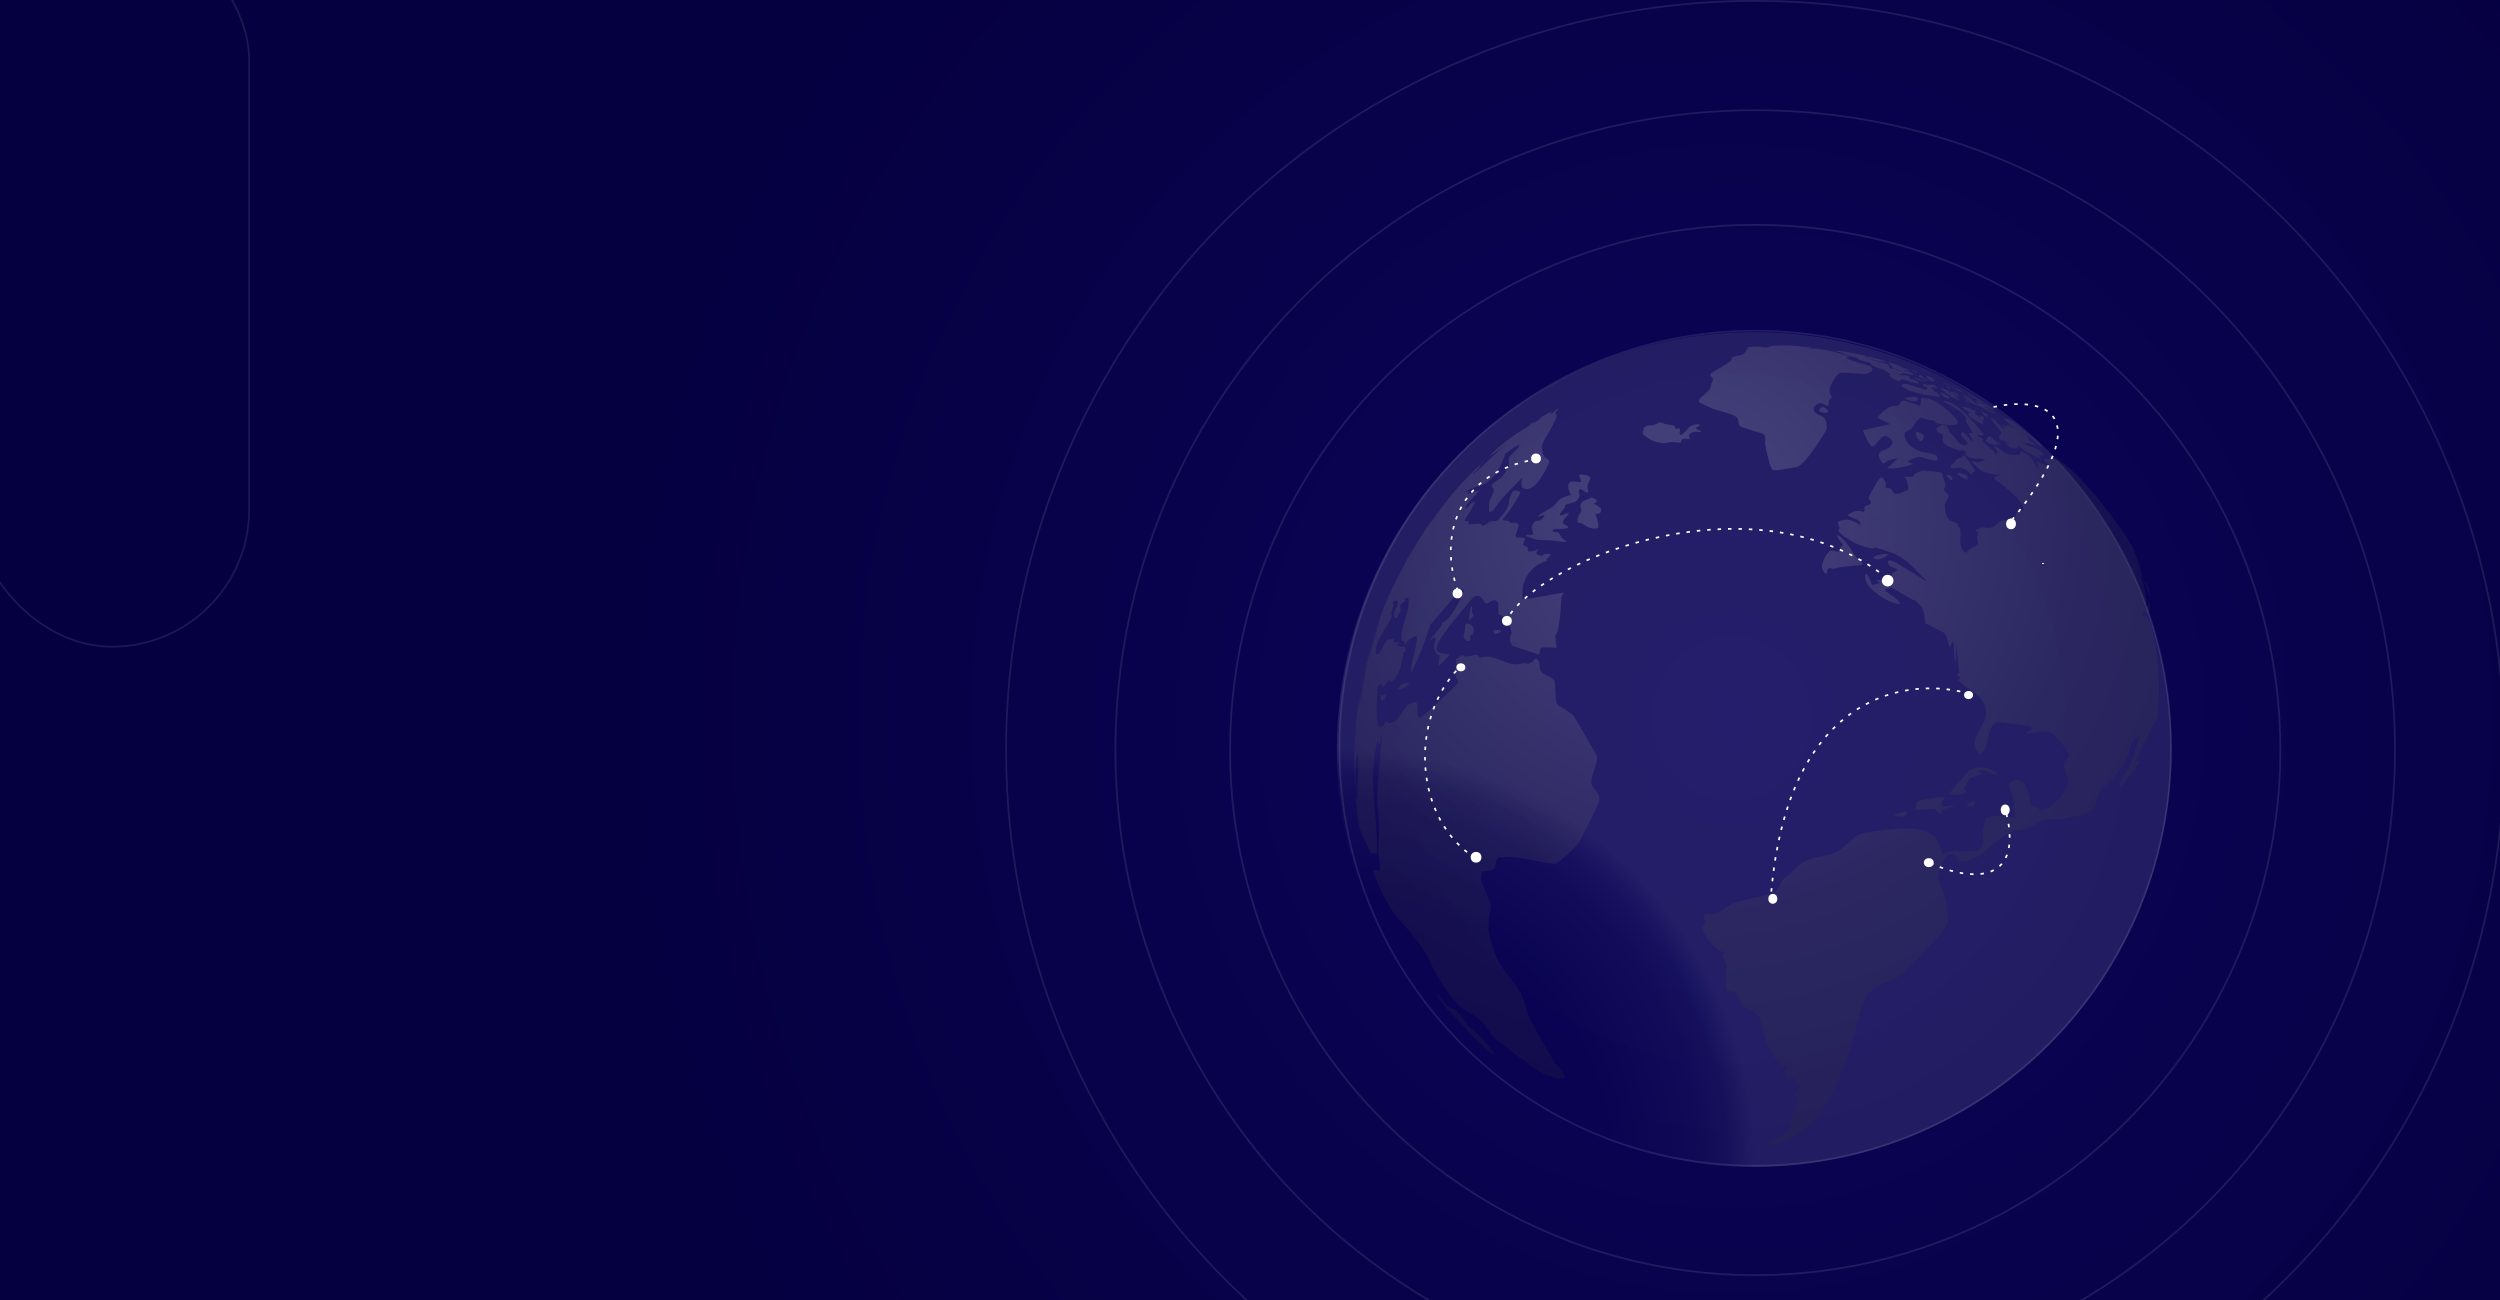 <svg width="1440" height="749" viewBox="0 0 1440 749" fill="none" xmlns="http://www.w3.org/2000/svg">
<g clip-path="url(#clip0_1_80)">
<rect width="1440" height="749" fill="white"/>
<rect y="-1" width="1440" height="750" fill="url(#paint0_radial_1_80)"/>
<rect opacity="0.1" x="143.5" y="372.5" width="158" height="417" rx="79" transform="rotate(-180 143.5 372.5)" stroke="white"/>
<circle r="240.432" transform="matrix(-1 0 0 1 1010.43 431.705)" fill="url(#paint1_radial_1_80)"/>
<g style="mix-blend-mode:luminosity" opacity="0.2" filter="url(#filter0_d_1_80)">
<path d="M1115.1 215.605C1115.18 215.585 1115.28 215.624 1115.44 215.664C1115.97 215.86 1116.75 216.253 1116.86 216.332C1116.98 216.411 1118.35 217.551 1118.35 217.551C1118.43 217.61 1118.51 217.688 1118.47 217.727C1118.47 217.727 1117.81 218.003 1115.84 216.647C1114.77 215.9 1114.89 215.624 1115.1 215.605Z" fill="url(#paint2_radial_1_80)"/>
<path d="M1118.27 214.347C1118.33 214.308 1118.37 214.347 1118.43 214.367C1118.76 214.485 1119.49 214.838 1119.63 214.917C1119.79 214.996 1119.91 215.173 1119.87 215.192C1119.81 215.232 1119.47 215.133 1119.18 214.956C1119.04 214.917 1118.31 214.465 1118.27 214.347Z" fill="url(#paint3_radial_1_80)"/>
<path d="M1112.49 211.792C1111.92 211.654 1111.92 211.654 1111.35 211.418C1111.29 211.398 1110.77 211.182 1109.94 210.75C1109.94 210.75 1108.99 210.259 1108.84 210.141C1108.89 210.121 1108.89 210.121 1109.05 210.16C1109.09 210.18 1112.57 211.418 1115.78 213.108L1114 212.42C1113.5 212.204 1113.05 211.909 1112.49 211.792Z" fill="url(#paint4_radial_1_80)"/>
<path d="M1116.21 213.894C1116.23 213.894 1116.25 213.875 1116.27 213.875C1116.19 213.796 1116.15 213.776 1114.85 213.226C1114.39 213.029 1113.8 212.774 1113.46 212.617C1113.4 212.577 1113.32 212.538 1113.29 212.499C1113.36 212.518 1113.48 212.538 1113.56 212.558C1117.38 213.776 1120.34 215.742 1120.86 216.194C1120.56 216.253 1116.49 214.287 1116.25 214.11C1116.27 214.012 1116.23 213.953 1116.21 213.894Z" fill="url(#paint5_radial_1_80)"/>
<path d="M1112.35 213.521C1112.28 213.462 1112.2 213.423 1112.14 213.364C1112 213.246 1111.9 213.108 1111.78 212.99C1111.56 212.774 1111.31 212.597 1111.09 212.381C1110.95 212.263 1110.95 212.224 1110.95 212.204C1110.97 212.184 1110.99 212.184 1111.07 212.204C1111.84 212.459 1113.19 213.442 1113.26 213.56V213.58C1113.15 213.639 1113.15 213.639 1113.48 214.11C1113.34 214.13 1112.35 213.521 1112.35 213.521Z" fill="url(#paint6_radial_1_80)"/>
<path d="M1121.89 220.517C1121.97 220.497 1122.05 220.537 1122.12 220.556C1122.46 220.655 1122.78 220.812 1122.78 220.812C1123.69 221.264 1124.75 222.05 1124.81 222.148C1124.81 222.148 1124.81 222.168 1124.79 222.168C1124.64 222.168 1122.92 221.48 1122.2 220.969C1121.95 220.773 1121.71 220.537 1121.89 220.517Z" fill="url(#paint7_radial_1_80)"/>
<path d="M1120.17 224.41C1120.27 224.351 1120.35 224.272 1120.86 224.351C1120.94 224.37 1121.06 224.39 1121.14 224.39C1121.97 224.547 1122.8 224.724 1123.63 224.881C1124.66 225.098 1127.94 226.67 1128.39 227.299C1128.39 227.318 1128.37 227.358 1128.37 227.377C1128.1 227.456 1127.82 227.318 1127.54 227.495C1127.15 227.771 1127.27 227.947 1127.35 228.085C1127.5 228.321 1129.68 229.932 1130.27 230.247C1130.51 230.385 1130.55 230.365 1130.69 230.365C1130.85 229.736 1130.07 229.52 1130.06 228.969C1130.47 229.028 1132.51 230.109 1132.74 230.66C1132.76 230.719 1132.8 230.817 1132.78 230.876C1132.67 231.348 1132.39 231.76 1132.31 232.252C1132.27 232.448 1132.15 232.605 1132.15 232.802C1132.15 233.156 1132.37 233.47 1132.33 233.844C1132.31 233.903 1132.29 233.981 1132.25 234.021C1131.64 234.669 1126.08 231.446 1124.58 229.932C1124.24 229.598 1123.27 227.692 1123.9 227.712C1124.6 227.731 1125.21 228.065 1125.88 228.223C1124.58 227.358 1123.13 226.768 1121.83 225.884C1121.83 225.903 1120.19 224.528 1120.17 224.41Z" fill="url(#paint8_radial_1_80)"/>
<path d="M1136.09 224.173C1133.67 223.092 1131.64 221.402 1129.28 220.262C1131.68 221.756 1131.68 221.756 1131.8 221.893L1123.71 217.314C1123.55 217.216 1123.31 217.078 1123.05 216.783C1123.13 216.764 1123.27 216.803 1123.35 216.842C1125.07 217.609 1136.52 223.721 1138.97 225.706C1137.75 225.549 1137 224.566 1135.97 224.075C1135.99 224.095 1136.05 224.154 1136.09 224.173Z" fill="url(#paint9_radial_1_80)"/>
<path d="M1136.07 241.135C1136.11 241.135 1136.15 241.135 1136.16 241.155C1136.28 241.194 1136.44 241.273 1136.7 241.469C1137.75 242.275 1138.54 243.376 1139.68 244.064C1141.58 245.223 1142.16 245.577 1142.24 245.852C1142.22 245.872 1142.2 245.892 1142.2 245.892C1142.04 245.911 1141.92 245.892 1141.44 245.793C1140.71 245.636 1140.63 245.636 1140.5 245.734C1140.24 245.911 1140.3 246.304 1139.96 246.422C1139.86 246.462 1139.33 246.403 1138.81 246.304C1135.53 245.695 1134.17 244.359 1134.17 244.339C1133.79 243.906 1134.72 242.216 1134.72 242.216C1135.14 241.548 1135.95 241.135 1136.07 241.135Z" fill="url(#paint10_radial_1_80)"/>
<path d="M1131.46 227.378C1131.54 227.378 1131.7 227.378 1132.01 227.457C1133.77 227.928 1135.04 229.009 1135.1 229.167C1135.1 229.186 1135.08 229.186 1135.08 229.186C1134.9 229.186 1134.72 229.108 1134.55 229.167C1134.51 229.285 1134.49 229.304 1134.66 229.658C1134.76 229.874 1135.04 230.444 1134.68 230.326C1134.09 230.149 1132.35 228.616 1132.15 228.439C1131.32 227.732 1131.12 227.398 1131.46 227.378Z" fill="url(#paint11_radial_1_80)"/>
<path d="M1053.25 195.754C1054.41 197.189 1057.5 198.014 1059.14 198.446C1059.22 198.486 1067.56 200.884 1067.92 201.375C1070.21 204.461 1064.44 205.443 1064.36 205.424C1050 204.382 1049.83 204.539 1048.82 205.404C1048.74 205.463 1042.07 212.833 1044.23 216.843C1045.1 218.474 1045.1 218.533 1045.06 218.749C1044.9 219.614 1043.85 219.673 1043.56 220.4C1043.1 221.52 1043.56 222.798 1042.94 223.879C1041.05 223.447 1039.52 221.481 1037.27 222.483C1033.41 224.193 1035.19 227.259 1035.23 227.299C1036.81 229.166 1039.68 229.068 1041.1 231.171C1041.9 232.33 1042.65 235.495 1042.07 237.342C1041.8 238.226 1030.58 257.094 1025.21 258.903C1027.89 219.653 1029.87 201.807 1032.6 193.336C1030.15 200.785 1028.17 215.428 1025.21 258.903C1011.76 261.458 1011.48 261.143 1010.63 260.18C1009.21 258.588 1006.77 246.383 1006.75 246.265C1006.4 244.476 1007.35 242.57 1006.32 240.821C1005.77 239.917 1005.71 239.897 1002.34 238.895C991.765 235.711 991.765 235.711 991.488 233.706C991.211 231.642 991.053 230.522 989.135 229.559C984.507 227.24 979.208 226.906 974.6 224.547C972.721 223.584 970.645 222.955 968.904 221.737C968.865 221.717 967.995 221.088 969.082 219.693C970.665 217.668 973.057 216.509 974.56 214.425C975.529 213.089 975.49 211.418 976.162 209.983C976.933 208.313 976.597 207.861 975.648 206.917C974.343 205.601 975.252 205.07 977.942 203.498C986.722 198.348 986.801 198.211 987.553 197.051C987.513 196.933 987.454 196.795 987.395 196.678C987.256 196.619 987.078 196.56 986.94 196.501C989.511 194.005 994.711 195.99 995.977 191.233C996.234 191.096 996.59 190.919 996.847 190.801C996.808 190.585 996.729 190.29 996.669 190.074C996.551 190.054 996.412 190.015 996.313 189.976C997.46 189.818 1000.78 189.602 1000.82 189.602C1003.06 189.484 1005.86 189.956 1006.4 190.054C1008.32 190.388 1009.96 189.15 1011.82 189.071C1014.41 188.973 1020.14 188.973 1022.42 189.091C1026.61 189.327 1026.61 189.327 1027.1 189.641C1027.1 189.641 1027.1 189.641 1027.12 189.641C1031.69 189.897 1031.69 189.897 1033.87 190.31H1033.89C1033.93 190.31 1033.99 190.29 1034.01 190.329C1034.01 190.349 1033.99 190.349 1033.97 190.349C1033.93 190.349 1033.87 190.369 1033.83 190.369C1031.16 190.565 1031.16 190.565 1030.37 190.762C1030.58 190.781 1030.58 190.781 1033.57 190.742C1034.8 190.722 1035.25 190.722 1036.69 190.86C1047.41 192.059 1055.11 195.479 1055.18 195.518C1054.79 195.773 1054.79 195.773 1053.25 195.754Z" fill="url(#paint12_radial_1_80)"/>
<path d="M1093.79 240.781C1093.23 239.327 1093.49 238.678 1094.5 238.836C1094.54 238.836 1097.58 239.641 1098.16 240.997C1098.47 241.784 1097.21 243.808 1096.69 244.122C1095.43 244.909 1093.79 240.821 1093.79 240.781Z" fill="url(#paint13_radial_1_80)"/>
<path d="M1072.01 197.758C1072.69 198.034 1073.38 198.269 1074.09 198.525C1071.9 198.014 1064.8 196.068 1063.65 195.754C1068.39 197.326 1072.15 198.564 1076.17 199.409C1077.1 199.606 1077.39 199.822 1077.75 200.097C1077.75 200.372 1078.12 201.729 1078.82 202.338C1080.93 201.709 1086.43 204.873 1086.65 205.05C1086.15 205.266 1085.6 205.168 1085.12 205.463C1085.14 205.541 1085.18 205.62 1085.2 205.699C1084.49 205.6 1084.24 205.581 1081.88 204.716C1085.94 206.917 1086.41 206.387 1086.71 206.052C1089.77 206.131 1089.95 207.291 1090.03 207.841C1091.77 208.981 1094.04 209.099 1095.59 210.612C1095.55 210.671 1095.49 210.769 1095.43 210.828C1094.93 210.848 1094.6 210.868 1091.39 210.239C1089.04 209.767 1086.94 208.116 1084.35 208.686C1084.55 209.138 1084.55 209.138 1085.09 209.551C1083.36 209.885 1077.83 207.232 1078.34 205.876C1078.52 205.817 1078.78 205.758 1078.96 205.718C1078.54 205.148 1074.88 202.849 1074.07 202.652C1069.15 201.473 1067.41 199.626 1067.37 199.213C1067.45 199.193 1067.54 199.154 1067.62 199.134C1063.06 197.955 1060.96 197.405 1059.56 196.481C1059.93 196.461 1059.93 196.461 1060.72 196.599C1060.68 196.579 1050.38 193.395 1049.85 193.238C1052.52 193.611 1052.67 193.631 1053.68 193.71C1051.13 193.041 1048.5 192.648 1045.93 192C1048.4 192 1052.54 192.511 1052.57 192.53C1052.67 192.55 1062.6 194.221 1064.74 195.046C1064.66 195.164 1064.48 195.302 1064.34 195.361C1064.76 195.479 1065.11 195.596 1066.16 195.459C1066.89 195.361 1075.42 197.424 1076.31 198.486C1075.83 198.682 1075.71 198.721 1072.01 197.758Z" fill="url(#paint14_radial_1_80)"/>
<path d="M1111.94 214.838C1112.14 215.113 1112.26 215.427 1112.48 215.683C1112.79 216.037 1112.83 216.076 1113.88 216.882C1113.78 216.626 1113.64 216.272 1113.52 216.017C1113.48 215.879 1113.4 215.761 1113.4 215.604C1113.48 215.565 1114.35 215.643 1115.24 216.567C1115.15 216.567 1115.05 216.567 1114.95 216.548C1114.95 216.567 1114.95 216.626 1114.95 216.646C1115.98 217.511 1117.36 217.648 1118.49 218.297C1118.31 218.395 1118.13 218.179 1117.95 218.297C1118.09 218.592 1118.09 218.592 1118.09 218.651C1117.89 218.71 1117.89 218.71 1114.59 217.629C1115.64 218.199 1118.41 219.732 1118.63 220.4C1118.61 220.419 1118.61 220.439 1118.59 220.439C1118.57 220.439 1114.85 219.063 1114.37 218.808C1114.06 218.631 1114.06 218.631 1111.96 216.803C1111.94 216.842 1111.9 216.921 1111.96 217.118C1111.96 217.137 1111.98 217.157 1112 217.176C1111.03 216.272 1111.03 216.272 1108.5 214.169C1107.95 213.717 1107.91 213.698 1107.83 213.54C1107.99 213.501 1107.99 213.501 1108.2 213.54C1108.22 213.54 1111.51 214.504 1111.84 214.7C1111.88 214.779 1111.92 214.818 1111.94 214.838Z" fill="url(#paint15_radial_1_80)"/>
<path d="M1075.93 241.018C1074.41 240.88 1071.02 245.126 1070.99 245.165C1070.17 246.207 1069.34 247.288 1068.57 247.15C1066.46 246.757 1063.29 238.718 1063.27 238.64C1063.19 238.384 1063.11 238.05 1063.13 237.795L1078.6 234.316C1078.16 233.982 1077.75 233.667 1074.03 232.016C1072.41 231.309 1071.58 230.935 1071.64 230.523C1071.76 229.422 1077.19 224.312 1079.83 223.879C1080.99 223.703 1082.24 224.056 1083.36 223.486C1084.57 222.897 1084.41 220.951 1086.07 220.833C1087.58 220.715 1090.84 221.934 1093.21 222.818C1095.63 223.722 1095.65 223.722 1096.02 223.703C1096.18 223.309 1096.36 222.916 1096.5 219.418C1097.46 219.025 1100.53 219.556 1101.44 219.713C1106.09 220.794 1119.97 232.35 1117.36 234.119C1114.77 235.868 1105.87 234.06 1104.68 233.49C1104.86 232.743 1104.98 232.252 1101.1 231.839C1097.82 231.486 1097.33 230.699 1096.99 230.169C1096.2 230.582 1094.06 232.409 1094.06 232.429C1092.94 233.628 1092.46 235.259 1091.39 236.517C1090.07 238.109 1086.98 237.932 1086.96 240.841C1086.96 240.9 1087.64 247.425 1096.77 250.157C1099.5 250.963 1102.49 250.806 1105.08 252.181C1106.23 252.791 1106.26 254.717 1105.93 254.992C1105.43 255.444 1103.81 255.641 1099.01 254.029C1095.33 252.791 1095.33 252.791 1088.8 255.641C1089.34 256.191 1089.34 256.191 1091.97 257.174C1090.52 258.431 1079.35 260.751 1077.08 259.493C1077.18 259.139 1077.18 259.139 1077.75 258.864C1078.05 258.726 1078.05 258.726 1083.01 254.127C1079.13 254.54 1077.91 255.031 1075.71 256.525C1075.28 256.82 1074.98 257.036 1074.76 256.957C1073.52 256.584 1071.44 251.906 1072.45 250.884C1074.62 248.644 1078.66 248.938 1079.88 245.44C1080.91 242.571 1075.99 241.018 1075.93 241.018Z" fill="url(#paint16_radial_1_80)"/>
<path d="M1126.46 219.122C1126.32 219.221 1125.45 218.808 1124.75 218.375C1124.62 218.297 1124.36 218.14 1124.32 218.061L1124.34 218.041C1124.38 218.041 1124.42 218.061 1124.44 218.061C1124.77 218.218 1126.44 218.985 1126.46 219.122Z" fill="url(#paint17_radial_1_80)"/>
<path d="M1040.93 227.771L1038.57 227.3C1038.57 227.3 1037.96 227.024 1037.8 226.592C1037.7 226.317 1037.8 226.12 1037.9 225.963C1038.12 225.609 1038.53 225.491 1038.79 225.197C1038.95 225 1038.95 224.823 1038.95 224.705C1038.95 224.666 1038.97 224.627 1038.99 224.607C1038.99 224.607 1039.28 224.41 1040.11 224.509C1041.16 224.725 1044.19 226.474 1042.55 227.476C1042.21 227.712 1041.58 227.909 1040.93 227.771Z" fill="url(#paint18_radial_1_80)"/>
<path d="M1087.22 219.673C1087.2 219.673 1087.18 219.653 1087.16 219.633C1087.4 219.26 1090.7 218.297 1093.13 218.651C1095.27 219.004 1094.6 220.439 1094.1 220.832C1092.48 222.149 1087.28 219.692 1087.22 219.673Z" fill="url(#paint19_radial_1_80)"/>
<path d="M1103.81 208.667C1104.48 208.923 1105.59 209.375 1105.83 209.552C1105.73 209.532 1105.61 209.513 1105.53 209.473C1104.48 209.139 1103.46 209.218 1103.46 209.218C1103.55 209.591 1104.07 209.572 1104.15 209.945C1104.01 210.122 1102.23 209.414 1102.11 209.336C1101.48 209.002 1099.4 207.213 1099.4 206.84C1099.68 206.741 1099.9 206.977 1100.15 206.977C1099.92 206.525 1099.34 206.545 1099.05 206.171C1099.09 206.152 1099.09 206.152 1099.22 206.191C1101.08 206.8 1103.55 207.921 1103.85 208.117C1103.44 208.235 1103.06 207.94 1102.67 207.96C1102.61 208.196 1102.82 208.314 1103.81 208.667Z" fill="url(#paint20_radial_1_80)"/>
<path d="M1112.77 218.474C1113.23 218.788 1113.36 218.887 1112.67 219.319C1112.08 219.692 1110.6 219.358 1109.31 218.277C1108.58 217.648 1107.08 216.135 1107.77 216.056C1107.85 216.056 1107.97 216.076 1108.04 216.096C1109.25 216.43 1112.57 218.336 1112.77 218.474Z" fill="url(#paint21_radial_1_80)"/>
<path d="M1092.48 207.428C1092.48 207.409 1092.5 207.389 1092.52 207.389C1092.58 207.389 1092.64 207.409 1092.68 207.428C1092.72 207.448 1092.78 207.448 1092.84 207.468C1093.79 207.743 1094.72 208.116 1095.67 208.411C1096.77 208.745 1097.9 208.961 1099.01 209.295C1099.8 209.531 1100.27 209.708 1100.43 209.806C1100.14 209.885 1096.93 209.354 1095.21 208.863C1094.36 208.627 1093.95 208.47 1092.78 207.644C1092.66 207.605 1092.56 207.526 1092.48 207.428Z" fill="url(#paint22_radial_1_80)"/>
<path d="M1100.43 209.099C1100.41 209.099 1100.41 209.119 1100.39 209.139C1100.04 209.099 1096.75 207.723 1095.8 207.291C1095.39 207.095 1095.31 207.016 1095.29 206.839C1095.29 206.623 1095.61 206.721 1095.61 206.525C1095.61 206.426 1095.55 206.328 1095.61 206.23C1095.61 206.21 1095.61 206.21 1095.63 206.19C1095.63 206.19 1095.67 206.131 1095.76 206.092C1095.92 206.033 1096 206.073 1096.2 206.131C1096.32 206.19 1096.5 206.269 1096.69 206.407C1097.43 206.918 1097.9 207.723 1098.75 208.038C1099.88 208.451 1100.23 208.588 1100.43 209.099Z" fill="url(#paint23_radial_1_80)"/>
<path d="M1092.8 204.185C1090.46 203.026 1090.46 203.006 1090.42 202.947C1090.5 202.947 1090.58 202.967 1090.66 202.987C1090.68 202.987 1093.01 203.733 1093.69 204.068C1094.46 204.461 1094.2 204.716 1094.2 204.716C1094.04 204.795 1093.51 204.539 1092.8 204.185Z" fill="url(#paint24_radial_1_80)"/>
<path d="M1087.79 203.123C1086.79 202.828 1086.49 202.75 1086.15 202.887C1086.15 202.927 1086.17 202.966 1086.17 203.005C1086.47 203.182 1086.79 203.3 1087.77 203.615C1090.46 204.46 1091.16 204.774 1091.31 204.873C1091.91 205.246 1091.97 205.954 1091.71 206.071C1091.63 206.111 1091.63 206.111 1089.91 205.619C1089.24 205.423 1088.49 205.58 1087.81 205.344C1086.15 204.755 1084.73 203.674 1083.13 202.966C1082.12 202.534 1081.03 202.396 1080.04 201.905C1079.96 201.865 1079.88 201.806 1079.82 201.748C1079.88 201.689 1079.88 201.689 1080.6 201.531C1080.62 201.512 1080.62 201.472 1080.63 201.453C1080.48 201.354 1080.3 201.276 1080.12 201.197C1078.76 200.549 1078.74 200.509 1078.72 200.372C1078.87 200.332 1079.03 200.372 1079.15 200.273C1078.93 199.979 1078.42 199.88 1078.52 199.389C1078.22 199.055 1077.75 198.917 1077.49 198.544C1077.57 198.544 1077.71 198.524 1077.79 198.544C1079.45 198.957 1085.5 201.217 1086.09 201.59C1085.78 201.649 1085.48 201.492 1085.16 201.453C1085.62 201.826 1086.86 202.101 1087.4 202.219C1089.24 202.632 1090.17 203.674 1090.17 203.674C1090.03 203.772 1088.01 203.182 1087.79 203.123Z" fill="url(#paint25_radial_1_80)"/>
<path d="M1106.96 218.552C1106.8 218.552 1089.97 216.823 1085.5 212.44C1084.29 211.241 1087.28 211.084 1087.3 211.084C1088.84 211.044 1096.42 213.639 1097.98 214.268C1099.38 214.838 1100.47 213.54 1100.17 213.206C1100.04 213.049 1099.82 212.99 1099.3 212.833C1096.57 212.066 1097.92 211.202 1098.22 211.202C1098.93 211.162 1099.54 211.575 1100.21 211.673C1101 211.772 1101.78 211.477 1102.59 211.555C1102.82 211.575 1103.61 211.693 1104.13 211.811C1104.54 211.988 1105.87 213.344 1105.85 213.678C1105.51 213.658 1105.47 213.658 1104.82 213.442C1104.07 213.187 1103.02 212.833 1102.8 212.97C1102.39 213.246 1103.73 214.936 1103.79 215.015C1104.62 215.781 1105.77 216.056 1106.52 216.921C1108 218.572 1107.41 218.572 1106.96 218.552Z" fill="url(#paint26_radial_1_80)"/>
<path d="M770.002 425.255C770.378 418.592 770.695 409.689 771.387 403.065C771.683 401.061 771.96 399.233 772.217 397.523C773.819 392.256 773.957 391.41 777.102 372.759C777.062 372.837 777.023 372.936 776.983 372.995C784.676 347.621 784.676 347.621 784.814 346.383C784.775 346.422 784.735 346.461 784.715 346.501C787.425 338.56 788.67 335.848 792.349 327.947L800.575 311.949C802.849 308.961 805.48 306.328 809.355 303.871C805.737 306.151 802.83 308.784 800.575 311.949C803.739 306.799 807.813 299.842 811.175 294.83C825.631 275.235 825.908 274.842 834.866 265.27L844.437 255.64L844.457 255.6C844.813 255.266 845.169 254.952 845.545 254.637C845.129 255.188 844.971 255.404 840.996 259.492C841.728 259.079 842.321 258.529 842.994 258.057C841.866 260.081 839.869 261.221 838.287 262.794C838.386 262.872 838.544 262.971 838.643 263.049C845.327 257.644 851.003 251.139 857.746 245.793C854.384 247.876 851.714 250.962 848.056 252.633C848.926 251.08 859.17 242.275 865.913 238.226C870.758 235.317 871.292 234.826 871.787 234.354C871.51 234.433 871.154 234.57 870.877 234.708C871.411 234.276 871.707 234.04 873.052 233.234C873.151 233.312 873.289 233.43 873.408 233.509C873.843 233.352 874.674 233.037 877.897 230.856C877.601 230.974 877.225 231.092 876.928 231.19C877.482 229.912 883.395 227.22 883.83 227.082C883.553 227.75 883.553 227.75 882.564 228.91C884.621 228.202 885.669 226.04 887.706 225.313C887.33 226.237 886.302 226.689 885.906 227.593C886.658 229.205 886.658 229.205 886.519 230.187C886.321 231.662 881.556 239.995 881.516 240.073C877.956 245.498 878.095 247.385 878.134 247.601C878.827 252.652 878.827 252.652 881.615 254.618C882.643 255.345 882.623 255.699 882.07 257.035C881.991 257.212 874.535 274.547 867.653 271.383C865.439 270.361 866.546 266.725 867.08 264.975C866.506 265.388 854.186 277.554 851.892 281.406C850.805 283.234 849.757 284.964 847.878 284.964C847.502 284.276 847.305 279.46 848.491 277.259C851.24 272.208 850.607 271.618 849.223 270.361C849.183 269.142 849.322 268.69 852.901 266.331C855.373 264.7 855.373 264.7 858.735 259.315C860.02 257.251 857.904 254.677 859.783 252.711C864.727 247.601 864.727 247.601 864.865 247.306C864.944 247.11 865.063 246.854 865.142 246.677C865.063 246.559 864.964 246.402 864.885 246.304C863.046 246.913 856.915 250.942 856.461 252.2C856.619 252.22 856.817 252.239 856.955 252.259C852.189 262.833 852.189 262.833 847.68 267C843.745 270.636 837.773 270.085 833.818 273.682C834.51 273.584 835.083 273.21 835.696 272.975C835.815 273.053 835.973 273.132 836.072 273.21C835.835 273.682 835.518 274.095 835.222 274.547C837.516 273.898 839.711 272.896 842.104 272.581C839.493 276.159 835.775 278.812 833.739 282.841C836.309 282.743 836.487 279.028 839.256 279.244C839.335 279.382 839.434 279.539 839.533 279.677C839.493 279.716 836.408 285.376 836.072 285.789C835.657 286.32 833.561 288.993 833.699 290.192C835.281 290.054 835.281 290.054 835.578 290.133C835.795 290.624 835.874 291.155 836.072 291.646C835.993 291.744 835.874 291.902 835.795 292H835.855C843.112 291.489 843.112 291.489 843.171 292.196C843.468 292.373 843.864 292.629 844.18 292.806C845.683 291.941 847.601 291.41 849.598 290.997L846.098 291.607C846.692 291.174 848.274 289.995 851.101 290.133C852.07 290.172 852.288 290.192 854.977 287.106C856.955 284.846 859.308 281.563 859.17 278.733C859.13 277.574 860.89 272.64 862.215 272.503C862.373 272.503 866.151 272.483 865.498 274.311C865.221 275.097 860.396 283.47 856.955 287.42C855.571 289.012 855.492 289.229 855.472 289.327C855.65 289.523 855.689 289.563 856.718 289.759C857.449 289.877 858.418 290.034 859.15 290.152C859.368 290.447 859.644 290.84 859.862 291.135C863.698 291.017 863.698 291.017 864.766 292.039C864.568 293.081 864.213 295.027 862.907 298.584C863.085 298.918 863.342 299.35 863.52 299.665C866.724 299.586 866.724 299.586 868.543 300.255C868.524 300.431 868.524 300.431 867.159 303.792C867.911 304.303 868.998 304.834 869.868 305.109C869.888 305.895 870.106 306.957 870.422 307.664C874.12 307.487 874.713 307.035 876.335 305.876C875.939 306.583 875.346 307.487 874.871 308.136C874.99 308.49 875.148 308.981 875.247 309.335C875.999 309.649 877.007 310.023 877.798 310.219C879.598 309.079 879.598 309.079 882.485 309.001C882.643 309.335 882.841 309.787 882.999 310.121C882.287 310.75 881.318 311.595 880.587 312.244C880.883 312.46 881.279 312.735 881.575 312.951C864.232 317.747 866.961 335.062 867.06 335.2C875.148 334.63 882.92 332.232 890.969 331.406C890.573 332.094 889.96 332.959 889.406 333.549C889.426 333.765 888.517 355.149 885.748 355.974C886.499 362.578 886.499 362.578 886.638 363.187C881.022 362.755 879.855 362.656 877.442 363.207C876.513 366.98 876.513 366.98 876.473 367.059L863.323 362.715C859.684 362.263 858.774 357.684 860.732 354.618C858.636 346.029 858.537 345.99 853.119 343.867C853.039 336.929 853.039 336.929 852.446 336.457C849.935 334.374 847.977 337.696 845.643 337.715C843.508 333.942 841.728 331.505 838.386 334.354C838.228 334.492 819.856 355.443 818.057 361.32C816.692 365.762 817.325 365.84 825.077 366.902C823.554 369.457 818.867 373.506 818.828 373.525C818.156 371.442 819.481 369.417 819.085 367.354C818.729 367.393 818.274 367.452 817.938 367.511C816.969 366.076 816.574 364.366 815.664 362.892C816.811 358.903 816.811 358.902 816.791 357.448C816.435 357.369 815.98 357.232 815.624 357.153C815.15 357.802 814.537 358.647 814.042 359.276C814.438 357.389 814.438 357.389 820.647 349.98C820.568 349.626 820.45 349.154 820.37 348.8C823.297 347.503 825.591 346.481 833.383 330.679C833.007 330.09 832.255 329.461 831.603 329.205L813.963 349.803C813.904 349.901 813.904 349.901 808.644 364.917L803.047 377.653C802.948 376.906 802.889 375.923 802.889 375.176C802.889 372.149 804.056 369.359 804.649 366.43C806.567 356.976 806.567 356.976 805.618 356.269C803.917 356.623 800.338 358.745 799.606 361.497C799.25 360.848 798.835 359.944 798.598 359.256C798.222 359.237 797.708 359.197 797.352 359.178C796.185 350.569 802.375 343.12 801.307 334.531C800.674 334.315 799.685 334.374 799.072 334.649C799.23 334.964 799.428 335.396 799.567 335.711C798.479 336.968 798.024 337.303 796.759 338.069C796.383 339.582 796.383 339.582 796.798 341.941C795.671 343.218 795.137 344.85 794.168 346.206C789.995 343.808 796.225 339.563 794.979 336.064C793.12 335.671 792.803 336.281 792.27 337.696C792.448 338.03 792.705 338.482 792.883 338.816C792.23 339.858 792.23 339.858 791.281 343.553C791.479 343.847 791.755 344.241 791.973 344.555C788.967 351.925 782.145 357.664 782.421 366.45C782.718 366.627 783.153 366.862 783.469 367.02C787.069 364.622 786.891 356.682 792.724 358.215C792.764 358.902 793.14 359.826 793.614 360.337C794.306 360.101 795.256 359.846 795.948 359.689C795.79 360.337 795.315 361.182 794.821 361.634C796.165 362.774 797.965 362.086 799.428 362.794C799.547 363.58 799.606 364.661 799.586 365.447C799.25 365.546 798.815 365.683 798.479 365.762C797.906 370.164 796.818 378.36 791.36 382.92C791.103 382.664 790.767 382.33 790.51 382.075C790.529 381.721 790.549 381.249 790.549 380.896C788.769 382.37 788.196 384.846 786.119 386.084C785.862 385.396 785.645 384.433 785.566 383.706C785.071 384.217 784.26 384.767 783.588 385.023C782.678 401.69 782.54 404.264 784.379 408.765C786.792 408.569 787.187 408.058 787.958 405.699C788.611 405.719 789.541 406.092 790.015 406.564C798.044 405.974 797.293 394.398 805.677 394.26C807.24 397.032 806.013 400.235 807.081 403.065C807.437 403.203 807.872 403.38 808.228 403.517C809.969 402.26 828.36 385.632 829.665 383.451C830.08 382.782 829.526 381.544 829.091 380.876C828.083 379.284 828.083 379.284 828.854 369.437C830.851 368.12 831.267 367.904 832.473 367.275C834.095 368.494 834.095 368.494 840.818 366.961C841.372 367.491 842.064 368.297 842.46 368.965C851.2 365.585 858.26 375.098 866.942 372.11C867.891 372.031 868.069 372.012 868.227 372.012C870.679 372.503 871.529 372.68 874.199 369.496C874.674 369.162 874.694 369.162 874.713 369.162C875.049 369.457 875.524 369.811 875.801 370.145C877.442 372.13 876.196 374.94 877.798 376.945C879.796 379.421 883.513 379.382 885.352 382.094C885.906 382.9 885.649 384.335 885.689 385.298C886.242 395.793 886.242 395.793 889.09 397.149C891.641 398.368 896.031 401.749 896.565 402.613C898.147 405.149 909.795 425.216 909.795 425.235C910.27 430.601 906.69 435.121 906.611 440.369C906.532 444.771 912.86 446.855 910.863 451.965C907.877 459.61 903.724 466.686 900.164 474.056C898.681 477.162 887.468 487.775 885.352 487.578C874.812 486.596 864.648 482.645 853.85 483.805C853.494 483.844 853.099 484.139 852.822 484.355C850.884 485.967 852.268 488.895 850.37 490.526C848.511 492.138 846.078 491.332 843.982 492C842.598 496.167 842.598 496.167 844.318 500.177C826.184 503.518 814.734 506.545 806.468 510.534C814.616 506.603 826.362 503.459 844.318 500.177C849.104 511.34 849.104 511.34 848.372 514.544C847.225 519.575 845.643 526.474 852.11 541.608C855.096 548.565 860.811 553.695 864.746 560.004C868.405 565.88 868.82 573.015 872.222 579.009C885.392 602.319 885.768 602.712 887.884 604.874C889.327 606.329 890.099 607.154 891.602 610.515C884.858 612.598 876.908 607.213 874.298 605.464L863.837 598.153L850.607 587.677C847.621 584.591 845.841 580.542 842.657 577.614C838.999 574.253 834.134 572.641 830.515 569.202C821.893 561.006 813.904 544.752 813.073 542.728C809.731 534.63 798.341 522.248 794.959 518.671C789.639 512.814 782.5 497.425 780.74 491.391C782.105 490.959 782.105 490.959 784.478 491.45C785.012 490.703 785.012 490.703 783.905 481.073C783.489 477.515 784.3 473.997 784.359 470.44C784.537 461.222 782.738 452.063 783.568 442.845L786.021 413.777C785.427 414.681 785.427 414.681 784.814 418.887C784.181 418.376 783.667 417.334 783.489 416.548C777.497 438.482 783.845 460.475 783.133 482.429C780.721 481.309 780.721 481.309 779.633 481.544C773.226 467.826 773.226 467.826 772.929 466.057C772.988 466.45 773.068 466.961 773.127 467.354C772.988 466.627 772.811 465.664 772.692 464.937L772.573 464.131L771.881 459.06C771.584 456.741 771.228 453.832 770.695 445.951C770.714 446.363 770.714 446.757 770.734 447.13C770.418 440.349 769.963 431.8 770.002 425.255ZM771.505 450.687C771.98 449.685 771.98 449.685 771.624 441.43C771.861 444.044 771.861 444.044 772 445.204C772.633 427.319 772.356 425.687 772 423.427C770.952 424.999 770.517 438.227 770.675 445.833C771.011 448.958 771.149 449.449 771.505 450.687Z" fill="url(#paint27_radial_1_80)"/>
<path d="M776.706 372.563C776.627 372.857 776.528 373.25 776.469 373.545L775.262 378.872C775.282 378.793 775.302 378.695 775.341 378.616C774.926 381.78 774.293 384.905 773.66 388.03C775.5 376.316 776.172 373.919 778.901 364.17C779.395 362.657 779.85 361.242 780.285 359.905C777.477 369.477 777.378 369.87 776.192 374.901C776.35 374.135 776.528 373.349 776.706 372.563Z" fill="url(#paint28_radial_1_80)"/>
<path d="M780.999 357.449C780.88 357.764 780.761 358.058 780.643 358.353C780.999 357.213 781.473 356.093 781.73 354.914C781.592 355.287 781.453 355.661 781.335 356.054L784.182 347.661L784.143 347.779C784.499 346.856 784.578 346.659 784.677 346.521C783.55 349.843 782.185 354.029 780.247 359.945C780.504 359.159 780.741 358.353 780.999 357.449Z" fill="url(#paint29_radial_1_80)"/>
<path d="M771.981 398.29C772.337 394.85 772.989 391.431 773.642 388.05C773.226 390.684 772.772 393.789 772.198 397.543C772.139 397.779 772.06 398.034 771.981 398.29Z" fill="url(#paint30_radial_1_80)"/>
<path d="M908.925 286.124C908.945 286.183 908.984 286.262 909.004 286.321C909.914 288.07 910.566 291.411 910.566 291.45C910.784 292.787 910.725 293.436 910.27 293.986C909.499 294.91 905.919 294.517 903.309 292.866C902.656 292.453 902.043 291.961 901.351 291.608C900.54 291.195 899.433 291.49 898.8 290.625C898.444 290.134 898.583 288.974 899.235 287.205C899.571 286.301 899.947 285.751 900.362 285.161C901.035 284.159 901.074 283.805 900.619 282.763C900.422 282.331 900.105 281.584 900.362 280.66C900.6 279.756 901.312 279.108 901.865 278.734C902.142 278.538 902.538 278.341 902.834 278.184C903.665 277.791 904.574 277.594 905.385 277.221C905.998 276.946 906.196 276.73 906.295 276.612C906.374 276.533 906.374 276.533 906.453 276.533C906.671 276.592 912.089 277.928 908.688 279.815C908.47 279.933 908.352 280.012 907.877 280.051C907.996 280.169 908.213 280.267 908.371 280.346C910.606 281.427 911.14 281.977 911.654 282.488C912.01 282.862 912.406 283.491 912.267 284.473C912.129 284.827 911.931 285.318 911.061 285.751C910.388 286.065 909.617 285.947 908.925 286.124Z" fill="url(#paint31_radial_1_80)"/>
<path d="M1133.54 223.015L1133.52 222.995C1133.52 222.995 1133.52 222.995 1133.54 223.015C1134.05 223.27 1138.36 225.747 1138.58 226.042C1138.36 226.022 1138.12 226.022 1133.54 223.015Z" fill="url(#paint32_radial_1_80)"/>
<path d="M794.86 387.323C794.821 387.303 794.781 387.284 794.742 387.264C794.761 387.244 794.742 387.205 794.761 387.185C794.781 387.166 796.818 384.552 796.818 384.532C797.194 384.119 797.569 384.001 797.708 383.962C798.38 383.805 799.072 383.825 799.725 383.569C800.892 383.137 800.892 383.137 800.991 383.137C801.524 383.176 801.663 383.608 801.346 384.159C800.694 385.358 796.106 387.736 794.86 387.323Z" fill="url(#paint33_radial_1_80)"/>
<path d="M838.405 355.267C837.99 355.719 837.08 355.503 836.902 356.309C836.744 357.036 837.041 357.803 836.843 358.53C836.665 359.139 836.25 359.237 836.072 359.277C835.577 359.395 833.066 358.608 833.026 356.604C833.026 356.388 833.066 356.073 833.086 355.857C833.204 355.031 833.521 354.245 833.639 353.4C833.758 352.516 833.699 351.612 833.837 350.707C834.035 349.292 834.549 349.135 835.043 349.076C835.854 349.096 837.812 349.843 838.504 351.12C838.919 351.887 839.018 354.619 838.405 355.267Z" fill="url(#paint34_radial_1_80)"/>
<path d="M850.884 354.874C850.864 354.874 849.855 353.734 849.855 353.675C849.756 353.263 850.468 352.929 851.714 352.791C853.059 352.653 855.234 352.948 854.384 353.911C853.909 354.442 852.149 355.189 851.418 355.149C851.18 355.149 851.062 355.032 850.884 354.874Z" fill="url(#paint35_radial_1_80)"/>
<path d="M838.426 343.592C838.624 343.769 838.841 343.946 838.762 344.398C838.742 344.555 838.564 344.87 838.406 345.086C838.386 345.105 836.448 347.385 836.31 347.425C835.875 347.208 836.27 343.789 836.666 342C836.666 341.98 837.279 339.268 837.674 339.032C837.694 339.032 837.714 339.032 837.734 339.032C837.754 339.052 837.813 339.13 837.852 339.307C837.872 339.366 837.892 339.425 837.892 339.484C838.05 340.349 837.754 341.175 837.754 342.039C837.734 342.983 838.129 343.336 838.426 343.592Z" fill="url(#paint36_radial_1_80)"/>
<path d="M786.832 393.435C786.832 393.435 785.685 393.651 785.586 393.533C785.408 393.356 785.171 390.781 785.171 390.762C785.171 390.722 785.171 390.644 785.171 390.605C785.171 390.329 785.23 390.31 785.309 390.29C785.645 390.29 785.922 390.506 786.259 390.506C786.476 390.506 786.733 390.428 786.951 390.27C787.247 390.094 787.445 389.759 787.781 389.622C788.058 389.504 788.157 389.661 788.216 389.72C788.533 390.113 788.197 392.098 787.425 393.002C787.168 393.317 786.931 393.415 786.832 393.435Z" fill="url(#paint37_radial_1_80)"/>
<path d="M1157.78 240.977C1157.76 240.997 1157.72 241.036 1157.7 241.056C1157.6 241.036 1157.48 240.997 1157.4 240.938C1156.02 239.994 1154.83 238.835 1153.47 237.872C1151 236.162 1148.33 234.727 1145.89 232.958C1145.32 232.545 1145.32 232.545 1144.61 231.209C1144.63 231.17 1144.65 231.111 1144.67 231.052C1145.54 231.229 1146.15 231.838 1146.9 232.231C1146.27 231.7 1146.27 231.7 1146.17 231.248C1146.21 231.229 1146.25 231.209 1146.27 231.189C1146.35 231.209 1146.47 231.248 1146.57 231.288C1149.61 232.565 1149.61 232.565 1163.04 243.532C1164.21 244.495 1165.13 245.242 1166.1 247.247C1166.06 247.266 1166.02 247.286 1165.99 247.306C1162.78 245.832 1160.53 243.08 1157.78 240.977Z" fill="url(#paint38_radial_1_80)"/>
<path d="M1138.95 228.32C1138.62 228.359 1137.55 227.75 1136.5 227.18C1132.35 224.861 1130.23 223.957 1130.21 223.957C1128.87 223.446 1127.48 223.092 1126.2 222.424C1125.19 221.893 1121.33 219.24 1121.29 219.201C1120.54 218.69 1120.5 218.591 1120.42 218.454C1120.96 218.414 1121.57 218.748 1121.59 218.768C1122.76 219.436 1123.79 220.34 1124.95 221.009C1123.51 219.574 1121.81 218.434 1120.38 216.96C1120.42 216.96 1120.48 216.98 1120.54 216.98C1120.58 216.999 1125.39 219.456 1125.55 220.124C1125.64 220.616 1126.3 221.834 1129.98 222.679C1130 222.66 1130.03 222.62 1130.05 222.601C1129.98 222.483 1129.88 222.385 1129.78 222.286C1129.74 222.267 1129.7 222.227 1129.68 222.188C1129.18 221.638 1127.48 221.323 1128.18 220.537C1128.27 220.557 1138.1 225.274 1138.18 226.63C1138.14 226.649 1138.14 226.649 1133.44 224.075C1133.91 224.861 1134.8 225.116 1135.45 225.647C1135.33 225.647 1135.29 225.647 1134.15 225.018C1133.83 224.841 1133.26 224.546 1132.07 224.114C1133.16 224.841 1136.64 226.669 1138.62 227.534C1139.33 227.868 1139.33 228.261 1138.95 228.32Z" fill="url(#paint39_radial_1_80)"/>
<path d="M1166.3 252.514C1165.59 252.691 1165.04 252.062 1164.37 252.102C1164.33 252.141 1164.29 252.18 1164.27 252.22C1164.58 253.065 1165.37 253.556 1165.81 254.303C1165 254.323 1158.39 251.394 1154.66 248.407C1153.45 247.444 1152.95 247.051 1152.28 246.795C1152.24 246.815 1152.18 246.854 1152.14 246.874C1152.46 247.463 1152.46 247.463 1152.5 247.581C1152.18 247.896 1149.67 248.426 1149.65 248.426C1147.3 247.64 1147.3 247.64 1145 245.085C1144.93 244.987 1144.91 244.967 1144.91 244.948C1145.14 244.908 1145.14 244.908 1147.34 246.068C1147.1 245.301 1144.81 243.572 1143.23 243.65C1142.65 243.67 1142.55 243.65 1142.34 243.493C1142.32 243.493 1141.13 242.412 1141.33 241.43C1142.57 240.742 1143.09 239.366 1142.41 238.56C1141.84 237.852 1136.76 231.642 1136.88 231.15C1137.11 231.032 1137.37 230.993 1137.63 230.915C1137.67 230.836 1137.71 230.738 1137.73 230.679C1137.75 230.698 1137.77 230.718 1137.79 230.718C1140.14 232.703 1141.74 235.455 1144.49 237.027C1144.75 235.907 1143.58 235.533 1143.24 234.727C1143.3 234.688 1143.4 234.629 1143.46 234.57C1144.55 234.963 1145.44 235.789 1146.61 236.025C1146.29 235.514 1145.74 235.199 1145.46 234.649C1145.5 234.61 1145.54 234.57 1145.58 234.531C1147.12 234.983 1148.27 236.182 1149.73 236.732C1148.82 235.474 1147.32 234.924 1146.29 233.804C1147.22 233.902 1159.3 241.665 1159.01 243.1C1158.85 243.159 1158.67 243.257 1158.53 243.356C1158.77 243.749 1158.77 243.768 1160.21 244.614C1162.6 246.068 1162.72 246.343 1162.7 246.677C1162.59 246.736 1162.39 246.756 1162.27 246.736C1160.92 246.481 1159.84 245.577 1158.51 245.282C1157.56 245.066 1156.63 245.478 1155.68 245.282C1157.36 246.579 1159.62 247.247 1160.59 247.542C1166.82 249.468 1167.41 252.239 1166.3 252.514Z" fill="url(#paint40_radial_1_80)"/>
<path d="M1111.05 263.894C1110.85 263.364 1111.39 263.383 1111.8 263.442C1111.82 263.442 1113.64 263.776 1114.12 264.346C1114.77 265.152 1114.61 266.292 1114.33 266.508C1113.64 267.098 1111.33 264.641 1111.05 263.894Z" fill="url(#paint41_radial_1_80)"/>
<path d="M1114.12 259.492C1114.04 259.472 1113.8 259.334 1113.7 259.138C1113.5 258.725 1113.82 258.037 1114.04 257.821C1114.43 257.447 1114.97 257.231 1115.34 256.838C1115.99 256.15 1116.35 255.207 1117.1 254.598C1117.22 254.519 1117.38 254.401 1117.52 254.322C1118.27 253.851 1119.22 253.929 1119.99 253.477C1120.48 253.183 1120.48 252.514 1120.98 252.219C1121.04 252.18 1121.14 252.2 1121.19 252.219C1121.89 252.554 1124.24 255.836 1124.34 255.973C1124.64 256.406 1125.03 256.976 1125.31 257.428L1127.88 261.555C1126.36 261.673 1126.36 261.673 1126.24 262.44C1126.08 263.403 1126.08 263.403 1125.94 263.383C1125.74 263.344 1125.33 263.01 1124.5 262.322C1123.29 261.319 1121.27 259.629 1118.92 259.374C1117.3 259.197 1115.74 260.061 1114.12 259.492Z" fill="url(#paint42_radial_1_80)"/>
<path d="M1118.35 262.322C1118.39 262.322 1121.77 263.05 1122.86 263.914C1123.51 264.425 1123.61 265.841 1123.25 266.116C1122.54 266.627 1118.29 264.131 1117.52 262.951C1117.28 262.558 1117.22 262.146 1118.35 262.322Z" fill="url(#paint43_radial_1_80)"/>
<path d="M1127.05 451.493C1128.33 452.024 1127.6 454.029 1126.81 454.304C1126.28 454.5 1122.93 455.129 1122.99 453.734C1123.03 452.908 1125.37 451.139 1127.05 451.493Z" fill="url(#paint44_radial_1_80)"/>
<path d="M893.362 285.239C893.6 285.259 893.56 285.396 893.501 285.632L891.879 285.75C892.749 285.357 893.085 285.239 893.362 285.239Z" fill="url(#paint45_radial_1_80)"/>
<path d="M1050.34 302.259C1048.8 300.255 1048.12 298.918 1048.32 298.289C1048.4 298.27 1048.52 298.23 1048.6 298.23C1049.45 298.505 1051.68 300.412 1053.42 302.534C1055.52 305.109 1056.96 308.136 1059.02 310.73C1060.13 312.106 1061.65 313.089 1062.68 314.543C1063.08 315.093 1062.76 315.251 1062.58 315.349C1062.3 315.487 1062.3 315.487 1056.05 315.998C1052.48 316.292 1049.87 316.607 1047.08 317.354C1046.76 317.432 1046.35 317.59 1046.01 317.609C1045 317.668 1043.95 316.666 1042.96 317.688C1042.47 318.199 1042.43 319.142 1042.39 319.771C1042.35 320.439 1042.03 320.498 1041.84 320.479C1040.83 320.361 1039.6 318.454 1039.46 316.823C1039.27 314.209 1041.26 310.16 1043.26 308.018C1044.31 306.898 1044.31 306.898 1047.97 307.704C1049.09 307.939 1049.33 307.723 1049.59 306.78C1050.08 305.031 1050.52 304.716 1051.19 304.362C1051.55 304.166 1051.55 304.048 1051.37 303.714C1051.17 303.242 1050.68 302.711 1050.34 302.259Z" fill="url(#paint46_radial_1_80)"/>
<path d="M904.357 269.929C904.16 271.207 905.129 272.386 904.634 273.663C904.239 273.821 903.428 273.722 901.688 272.425C901.055 271.953 900.501 271.521 900.066 271.776C898.286 272.759 900.343 274.666 899.75 276.061C898.504 278.872 897.06 279.245 895.221 279.736C892.334 280.483 891.978 280.582 891.444 280.955C891.365 281.407 891.622 281.879 891.365 282.331C890.594 283.707 889.229 284.63 888.537 286.085C888.181 287.559 890 286.714 891.325 286.085C891.899 285.81 891.899 285.81 893.52 285.692C892.868 287.559 890.752 288.463 890.317 290.487C890.079 291.568 891.108 292.158 892.571 292.846C892.967 293.023 893.56 293.317 893.342 293.75C893.224 293.986 892.571 294.713 889.071 294.634C887.588 294.595 884.483 294.497 884.404 295.519C884.325 296.442 885.037 296.423 886.105 296.403C887.133 296.383 887.449 296.678 887.845 297.032C888.596 297.72 888.715 298.781 889.368 299.508C890.178 300.432 891.306 300.983 892.136 301.867C892.116 301.946 892.116 302.064 892.097 302.162C891.622 302.28 891.622 302.28 884.938 301.435C881.556 301.022 878.135 301.277 874.754 300.786C874.714 300.786 874.674 300.786 874.635 300.766L868.821 298.821C868.781 298.762 868.781 298.683 868.762 298.624C869.968 297.425 871.51 298.486 872.816 298.015C873.448 296.266 871.807 294.674 872.479 292.944C873.666 289.839 874.892 289.898 875.9 289.957C878.155 290.074 879.697 286.949 879.697 286.91C879.678 286.871 879.658 286.812 879.638 286.773C879.5 286.733 879.5 286.733 877.74 287.126C876.949 287.402 875.841 287.775 875.92 287.382C875.92 287.362 875.94 287.343 875.94 287.323C876.059 287.166 876.256 286.871 876.87 286.399C879.599 284.296 883.039 283.255 885.531 280.798C886.737 279.618 887.588 278.125 889.051 277.201C891.582 275.609 893.896 275.275 895.063 275.216H895.083C893.599 273.899 891.661 267.433 895.636 267.276C896.348 267.256 897.179 267.354 897.713 267.433C900.224 267.767 900.679 267.826 900.699 267.158C900.738 265.861 898.484 263.404 900.323 263.286C900.382 263.286 905.267 263.384 905.999 265.114C906.058 265.271 905.979 265.526 905.939 265.684C905.682 267.158 904.595 268.396 904.357 269.929Z" fill="url(#paint47_radial_1_80)"/>
<path d="M1228.44 333.588C1227.8 332.114 1227.45 330.561 1226.87 329.087C1226.52 328.203 1226.12 327.338 1225.79 326.454C1225.75 326.355 1225.71 326.218 1225.67 326.12C1225.65 326.08 1225.41 325.294 1225.81 325.373C1225.87 325.392 1225.94 325.432 1226 325.471C1227.33 326.552 1228.83 333.392 1228.58 333.804C1228.52 333.745 1228.48 333.647 1228.44 333.588Z" fill="url(#paint48_radial_1_80)"/>
<path d="M936.433 237.44C936.433 237.362 936.413 237.244 936.433 237.165C936.709 236.674 937.501 235.75 938.45 235.377C938.608 235.318 938.825 235.239 938.984 235.2C940.407 234.807 941.91 235.16 943.314 234.59C944.303 234.197 945.035 233.215 946.221 233.274C947.586 233.608 948.871 234.158 950.236 234.492C951.561 234.807 952.945 234.728 954.25 235.16C955.081 235.435 954.488 236.458 955.14 236.831C955.832 237.244 956.564 236.477 957.276 236.89C957.375 236.949 957.533 237.047 957.632 237.106C957.889 238.266 956.841 239.602 958.126 240.624C958.522 240.467 961.508 238.03 962.002 237.106C963.129 235.003 967.856 233.686 969.181 234.748C968.805 235.809 967.5 235.593 966.907 236.359C967.282 237.912 969.121 237.656 969.873 238.757C969.438 239.072 967.955 238.855 967.104 238.698C965.621 238.443 960.994 240.035 963.584 242.157C962.477 243.513 960.994 242.354 959.748 242.708C958.443 243.061 958.423 243.553 958.423 244.693C958.126 244.948 957.849 245.066 955.239 244.791C953.538 244.614 952.945 244.575 952.391 244.614C951.146 244.693 949.979 245.243 948.733 245.322C948.575 245.322 948.377 245.341 948.219 245.341C947.784 245.341 947.171 245.322 943.71 244.476C940.585 243.71 935.8 240.27 936.057 239.268C936.215 238.619 936.769 238.167 936.967 237.538C936.808 237.421 936.808 237.421 936.433 237.44Z" fill="url(#paint49_radial_1_80)"/>
<path d="M1122.82 445.931C1121.45 447.7 1112.87 448.349 1112.73 447.346C1112.65 446.816 1123.63 434.237 1123.75 434.158C1124.87 433.392 1128.29 431.033 1134.62 432.311C1138.16 433.47 1140.63 435.849 1140.65 435.927C1140.2 436.36 1137.49 435.966 1135.27 434.689C1132.09 432.881 1129.97 433.903 1129.78 434.453C1129.95 434.768 1130.37 435.22 1131.4 434.65C1131.44 434.669 1131.48 434.709 1131.52 434.728C1131.38 436.242 1128.85 436.89 1127.17 437.303C1124.06 438.089 1123.86 438.738 1123.21 440.683C1122.89 441.666 1122.68 442.256 1122.04 443.062C1121.59 443.632 1121.25 444.044 1121.23 444.359C1121.13 445.44 1122.32 445.381 1122.82 445.931Z" fill="url(#paint50_radial_1_80)"/>
<path d="M1109.17 456.387C1108.28 456.879 1108.99 458.51 1107.73 458.628C1105.53 458.844 1105.79 455.916 1103.91 455.719C1103.71 455.699 1103.52 455.719 1102.86 455.817C1099.5 456.387 1093.73 456.564 1093.71 456.545C1093.43 456.505 1093.23 456.446 1093.21 456.191C1093.15 455.228 1093.96 454.422 1093.71 453.419C1092.92 450.314 1108.88 448.938 1109.88 449.096C1110.14 449.174 1110.18 449.194 1110.28 449.292C1110.28 449.528 1110.28 449.528 1110.04 449.744C1107.69 451.906 1108.46 454.422 1108.58 454.52C1108.88 454.776 1110.16 454.579 1111.9 454.304C1115.12 453.793 1115.44 453.891 1115.62 453.931C1115.58 453.989 1115.56 454.088 1115.5 454.107C1113.54 455.306 1111.15 455.267 1109.17 456.387Z" fill="url(#paint51_radial_1_80)"/>
<path d="M1077.04 309.06C1078.4 309.571 1075.28 311.084 1074.64 311.379C1070.53 313.305 1069.09 311.222 1069.07 311.202C1068.55 310.082 1075.53 308.805 1077.04 309.06Z" fill="url(#paint52_radial_1_80)"/>
<path d="M819.224 564.111C823.732 569.909 823.851 569.948 826.817 570.99C829.23 571.854 830.001 572.935 833.64 578.222C835.459 580.836 836.132 581.367 837.931 582.782C843.409 587.047 850.805 596.442 851.022 597.208C849.045 597.228 849.045 597.228 841.491 590.054C835.341 584.197 829.942 577.672 824.049 571.56C824.069 571.736 824.069 571.736 824.583 572.582C824.345 572.424 824.345 572.424 823.792 571.717C822.407 569.987 818.156 564.288 817.483 562.244C817.523 562.224 817.582 562.185 817.641 562.185C818.116 562.696 818.116 562.696 819.224 564.111Z" fill="url(#paint53_radial_1_80)"/>
<path d="M972.009 521.64C972.325 519.97 970.091 517.69 972.207 516.609C973.71 515.842 975.213 516.962 976.716 516.648C981.58 515.587 984.784 511.381 989.431 509.966C996.372 507.843 1003.55 506.605 1010.59 504.856C1014.68 503.362 1015.04 498.664 1017.57 495.952C1021.86 493.161 1025.09 488.661 1029.58 486.105C1035.45 482.784 1042.69 483.904 1048.5 480.406C1053.11 477.635 1056.19 472.918 1061.14 470.559C1061.85 470.225 1062.88 469.891 1063.67 469.773C1087.56 466.196 1106.44 463.366 1108.58 482.194C1115.66 477.182 1133.89 485.103 1132.21 473.409C1131.18 466.333 1134.23 461.105 1134.27 461.105C1139.8 458.315 1145.44 461.204 1151.02 460.83C1149.18 454.757 1149.18 454.757 1150.52 451.927C1148.11 446.306 1148.11 446.306 1147.22 441.215C1148.27 440.292 1157.58 432.843 1159.56 453.715C1162.76 453.519 1164.82 457.98 1168.5 455.897C1177.1 451.003 1180.05 444.773 1181.04 441.491C1182.24 437.442 1178.82 434.278 1178.9 430.445C1178.96 428.008 1182.26 426.809 1181.39 424.018C1180.26 420.402 1173.54 413.582 1171.96 412.363C1169.15 410.201 1158.21 412.658 1158.14 412.697C1157.84 412.461 1157.44 412.127 1157.17 411.891C1158 410.987 1159.24 410.673 1160.17 409.926C1160.09 409.572 1159.99 409.101 1159.92 408.727C1157.72 407.469 1140.38 405.976 1140.3 406.015C1132.86 409.965 1137.39 420.343 1130.25 424.45C1121.83 415.626 1135.35 407.784 1133.87 398.9C1132.31 389.702 1123.07 387.56 1117.91 381.683C1118.03 381.663 1118.03 381.663 1118.05 381.683C1118.27 381.428 1118.58 381.093 1118.8 380.838C1118.76 380.504 1118.7 380.052 1118.66 379.737C1118.35 379.639 1117.91 379.521 1117.58 379.423C1117.54 379.03 1117.48 378.499 1117.44 378.086C1117.75 377.968 1118.19 377.811 1118.51 377.693L1116.78 360.83C1116.65 363.326 1116.67 370.913 1116.67 370.932C1115.86 370.421 1115.86 370.421 1115.14 359.317C1114.53 360.496 1113.46 361.439 1113.17 362.815C1111.64 360.221 1112.16 356.801 1109.8 354.541C1109.74 354.482 1099.76 349.096 1099.03 349.136C1098.1 340.429 1098.1 340.429 1093.19 335.869C1092.36 335.908 1092.36 335.909 1078.1 327.713C1078.24 328.008 1078.44 328.401 1078.58 328.715C1077.85 328.99 1076.8 329.246 1076.01 329.226C1076.01 329.6 1076.01 330.091 1076.01 330.464C1084.25 336.282 1084.25 336.282 1084.37 337.992C1078.78 338.09 1061.57 328.145 1064.66 320.441C1067.03 322.013 1067.13 324.902 1068.53 327.044C1070.37 326.533 1071.87 326.121 1073.1 325.747C1071.86 325.492 1070.93 324.175 1070.91 324.155C1070.91 324.136 1070.89 324.116 1070.89 324.096C1070.91 324.077 1070.91 324.077 1070.91 324.057C1071 324.037 1071.04 324.037 1071.38 324.077C1073.6 324.411 1074.86 323.939 1075.3 323.723C1076.38 323.173 1076.56 322.544 1076.48 321.62C1076.46 321.266 1076.5 321.227 1076.54 321.207C1076.56 321.207 1076.58 321.227 1076.6 321.247C1076.72 321.423 1077.41 323.153 1076.78 324.45C1078.92 323.448 1079.29 322.367 1080.12 319.772C1082.14 319.045 1082.28 318.868 1083.13 317.827C1080.1 317.001 1077.93 316.431 1077.29 313.404C1078.84 311.891 1078.84 311.891 1100.33 325.256C1085.52 309.965 1085.52 309.965 1070.33 305.386C1066.87 307.744 1051.33 300.079 1048.96 295.794C1049.73 293.927 1049.73 293.927 1048.6 291.176C1048.82 290.861 1049.07 290.429 1049.29 290.114C1050.54 289.839 1051.78 289.584 1053.03 289.328C1054.1 289.328 1054.12 289.328 1054.12 289.328C1054.87 289.407 1057.16 289.623 1061.24 292.276C1061.37 291.981 1061.55 291.569 1061.69 291.254C1060.44 289.505 1059.85 289.269 1055.26 287.5C1064.18 288.267 1072.9 288.994 1082.47 289.957C1073.67 289.033 1066.02 288.345 1055.2 287.481C1054.97 287.363 1054.61 287.206 1054.47 286.989C1054.27 286.439 1057.85 283.373 1062.36 284.552C1063.39 284.808 1063.39 284.808 1063.91 284.631C1064.22 283.766 1063.51 282.803 1064.14 281.958C1064.99 280.838 1066.67 281.113 1067.52 279.973C1067.88 279.501 1067.64 279.069 1066.95 278.145C1065.96 276.769 1065.96 276.769 1068.14 272.917C1073.62 263.208 1073.62 263.208 1076.28 268.279C1076.7 269.065 1075.65 269.89 1076.32 270.676C1077.12 271.58 1078.54 270.755 1079.29 271.757C1080.99 274.077 1080.99 274.077 1081.47 274.214C1084.45 275.118 1086.51 272.72 1089.1 272.15C1089.55 271.345 1088.53 266.058 1086.96 264.8C1088.49 264.289 1090.09 265.036 1091.59 264.485C1091.95 264.348 1092.16 264.112 1092.64 263.326C1092.8 263.051 1093.17 262.422 1096.91 261.203C1097.74 260.928 1097.94 260.948 1098.57 261.007C1101.99 261.911 1105.65 261.164 1108.99 262.54C1108.4 265.684 1112.3 268.534 1109.65 271.836C1110.16 273.369 1112.18 273.9 1112.28 275.708C1112.39 277.811 1110.26 279.029 1110.2 281.054C1110.2 281.132 1110.04 289.269 1114.77 290.35C1115.8 290.586 1118.15 291.333 1117.64 293.043C1117.87 293.338 1117.99 293.436 1118.94 294.163C1120.19 298.88 1117.06 304.776 1122.48 308.491C1124.18 305.916 1127.19 305.169 1129.52 303.518C1128.25 299.804 1128.79 298.467 1129.5 296.757C1129.14 296.482 1128.53 295.971 1128.18 295.676C1128.23 295.48 1128.18 295.067 1128.23 294.871C1128.65 294.812 1129.18 294.772 1129.6 294.792C1131.83 292.65 1134.52 294.595 1136.92 293.947C1139.35 293.298 1140.59 290.842 1142.93 290.016C1143.32 289.878 1143.88 289.741 1144.29 289.662C1146.43 289.309 1147.95 290.861 1149.79 291.392C1150.44 290.861 1150.44 290.861 1151.25 286.026C1151.55 284.336 1151.55 284.336 1155.54 284.022C1156.45 278.872 1143.82 269.556 1138.44 265.586C1139.05 263.955 1140.87 264.682 1141.9 263.856C1131.42 262.009 1131.42 262.009 1125.45 255.68C1129.5 256.388 1130.35 256.525 1133.65 254.658C1129.76 253.263 1124.71 255.7 1121.75 251.16C1122.05 250.944 1122.54 250.786 1122.9 250.767C1122.88 250.747 1120.94 248.408 1118.9 249.686C1112.1 247.249 1112.1 247.249 1110.3 245.676C1109.9 245.342 1109.45 244.831 1109.19 244.379C1108.46 243.161 1109.67 241.844 1109.01 240.606C1108.4 239.466 1106.98 239.584 1106.17 238.738C1105.73 238.168 1105.65 237.461 1105.34 236.832C1105.39 236.773 1111.13 230.955 1113.05 239.19C1116.57 241.215 1119.1 249.411 1123.39 245.617C1123.01 243.082 1117.87 241.451 1120.27 238.955C1122.99 239.977 1124.1 242.709 1126.12 244.477C1126.59 243.121 1123.83 239.505 1123.79 239.466C1123.92 239.407 1123.92 239.407 1126.38 239.308C1122.14 232.547 1122.14 232.547 1122.14 231.722C1122.32 231.584 1122.6 231.388 1122.78 231.25C1120.36 227.536 1120.36 227.536 1109.11 220.951C1109.9 220.853 1109.9 220.853 1111.15 221.089C1120.17 223.192 1132.35 239.996 1132.45 240.153C1132.35 240.35 1132.23 240.586 1132.15 240.782C1131.18 240.782 1130.25 240.566 1129.28 240.507C1129.24 240.684 1129.18 240.92 1129.14 241.097C1131.14 242.08 1131.46 242.256 1132.39 243.141C1132.41 243.613 1132.41 243.613 1132.41 243.613C1132.41 243.613 1132.41 243.613 1132.39 243.613C1132.21 243.652 1131.99 243.691 1131.81 243.75C1133.73 247.032 1137.92 248.153 1139.51 251.769C1140.97 250.256 1140.97 250.256 1138.22 247.327C1139.8 246.915 1139.8 246.915 1144.93 250.944C1145.2 251.16 1146.92 252.241 1153.25 251.946C1153.67 251.356 1153.59 250.57 1154.02 249.981C1159.14 251.297 1160.67 254.246 1163.71 260.142C1164.27 258.648 1162.96 257.429 1163.14 255.995C1165.91 256.427 1168.16 258.687 1171.19 258.235C1169.92 256.997 1167.88 256.545 1167.41 254.521C1167.57 254.442 1167.79 254.324 1167.94 254.246C1168.62 254.619 1168.74 254.678 1170.69 254.462C1170.91 254.147 1171.25 253.754 1171.54 253.499C1172.95 253.793 1173.74 254.973 1174.83 255.72C1174.63 255.346 1174.31 254.855 1174.05 254.521C1174.81 255.071 1174.81 255.071 1176.03 256.25C1175.4 254.933 1175.4 254.933 1173.46 252.555C1176.8 255.602 1176.8 255.602 1182.89 260.751C1182.91 260.771 1182.91 260.771 1182.91 260.771C1180.98 258.943 1178.9 257.272 1176.94 255.484C1176.96 255.503 1181.31 258.746 1186.77 264.151C1186.59 263.817 1186.3 263.404 1186.06 263.11C1189.44 266.883 1193.93 271.895 1197.31 275.649C1211.89 294.517 1212.16 294.871 1218.61 305.504L1218.55 305.425C1218.45 305.287 1218.33 305.091 1218.23 304.934C1222.54 315.743 1222.54 315.743 1223.08 318.672C1223.35 319.537 1223.73 320.677 1224.01 321.522C1223.81 321.856 1223.55 322.269 1223.35 322.603C1224.72 326.907 1224.72 326.907 1226.2 334.258C1226.56 336.007 1226.14 337.638 1225.61 339.23C1225.83 339.151 1226.16 339.073 1226.7 339.034C1226.95 339.014 1227.07 338.975 1227.17 338.876C1227.25 338.798 1227.29 338.758 1227.43 338.247C1227.49 337.972 1227.76 337.088 1227.98 337.048C1227.98 337.048 1227.98 337.048 1228 337.068C1228 337.088 1228.56 339.603 1227.94 341.687C1227.45 343.397 1226.22 343.161 1226.2 343.161C1225.89 343.063 1225.59 342.748 1225.39 342.296C1225.23 341.883 1225.19 341.431 1225.19 341.235C1225.17 340.96 1225.25 340.684 1225.25 340.39C1225.25 340.37 1225.23 340.331 1225.23 340.311C1224.64 341.982 1224.03 343.633 1224.15 345.421C1224.74 345.087 1225.53 344.674 1226.14 344.379C1233.4 353.381 1235.95 398.487 1231.11 406.919C1230.47 407.017 1230.47 407.017 1219.95 428.46C1220.7 428.46 1221.69 428.499 1222.45 428.539C1221.18 431.192 1211.89 443.122 1211.81 443.22C1210.96 442.002 1210.09 440.724 1214.36 434.69C1216.29 431.958 1218.49 428.853 1222.21 413.857C1217.54 417.237 1217.05 419.458 1216.43 422.249C1216 424.234 1215.48 426.494 1214.59 427.91C1212.7 430.917 1210.36 433.629 1208.35 436.557C1205.72 440.351 1201.27 442.493 1199.07 446.66C1197.29 450.021 1198.14 454.521 1194.5 457.076C1194.01 457.43 1193.22 457.705 1192.66 457.921C1191.64 458.315 1190.33 459.042 1189.24 459.317C1185.48 460.28 1181.65 460.87 1177.87 461.774C1174.02 462.697 1169.92 460.496 1166.12 462.638C1157.46 467.532 1157.46 467.532 1154.42 467.866C1153.96 467.906 1153.35 467.984 1152.89 468.043C1139.29 469.93 1133.65 486.675 1118.76 486.145C1112.14 475.158 1108.04 488.346 1106.6 494.517C1106.15 496.463 1106.15 496.463 1109.86 504.6C1109.9 504.738 1113.52 519.38 1111.96 522.132C1111.7 522.584 1111.39 523.193 1111.11 523.606C1106.22 530.819 1086.17 550.532 1085.99 550.669C1081.09 554.875 1074.47 555.819 1069.3 559.514C1065.37 562.324 1062.42 567.847 1061.02 575.06C1060.96 575.394 1053.27 609.651 1039.88 628.362C1022.91 652.104 1006.5 649.471 1006.34 649.431C1022.14 641.334 1022.14 641.334 1020.66 634.691C1022.85 632.372 1022.85 632.372 1027 621.012C1026.35 620.795 1026.35 620.795 1023.39 620.894C1023.41 620.579 1023.41 620.579 1027 615.626C1024.24 613.17 1024.24 613.17 1024.43 611.224C1024.22 611.106 1023.94 610.929 1023.74 610.791C1018.84 612.285 1017.2 608.256 1018.46 606.409L1019.91 604.404C1008.75 604.109 1004.01 577.261 1003.97 577.006C1002.36 573.586 998.152 571.542 996.412 570.835C992.457 569.203 992.397 564.585 989.589 562.049C988.324 560.909 987.197 560.89 986.247 561.007C984.606 561.224 984.487 561.224 984.27 559.691C983.815 556.33 984.131 552.949 983.953 549.569C983.855 547.682 984.982 545.736 983.716 543.908C982.253 541.786 981.719 541 982.747 539.584C982.945 539.329 983.143 538.936 983.222 538.621C973.888 535.241 970.565 525.178 970.546 525.099C970.546 524.981 970.526 524.824 970.546 524.726C970.902 523.566 971.811 522.76 972.009 521.64ZM1206.19 311.911C1202.89 310.83 1199.41 309.808 1195.81 308.825C1199.39 309.808 1202.87 310.83 1206.19 311.911ZM1100.27 503.342C1096.06 502.812 1091.77 502.301 1087.26 501.789C1091.41 502.281 1095.7 502.792 1100.27 503.342ZM1005.65 562.108C1005.83 560.477 1006.38 555.131 1007.23 545.697C1006.71 551.2 1006.18 556.684 1005.61 562.462C1005.63 562.344 1005.65 562.226 1005.65 562.108ZM1010.14 510.752C1010.12 511.066 1010.1 511.361 1010.06 511.656C1010.1 511.361 1010.12 511.047 1010.14 510.752Z" fill="url(#paint54_radial_1_80)"/>
<path d="M1088.07 457.607C1089.36 458.472 1087.7 460.123 1086.13 460.378C1085.03 460.555 1081.45 460.064 1081.31 459.71C1081.23 459.533 1081.49 459.081 1084.14 458.275C1087.04 457.352 1087.48 457.45 1088.07 457.607Z" fill="url(#paint55_radial_1_80)"/>
</g>
<path d="M1087.04 333.071C1013.5 274 890.5 319.5 868 356.5" stroke="white" stroke-dasharray="2 4"/>
<path d="M1111.75 497.11C1130.95 506.042 1166.58 512.63 1155.47 467.53" stroke="white" stroke-dasharray="2 4"/>
<path d="M1134.92 399.828C1100.68 389.278 1029.79 397.626 1020.11 515.411" stroke="white" stroke-dasharray="2 4"/>
<path d="M1148.3 234.425C1174.09 228.801 1212.05 234.29 1157.55 301.236" stroke="white" stroke-dasharray="2 4"/>
<path d="M849.948 494.302C815 472.5 811 415 840.5 384.5" stroke="white" stroke-dasharray="2 4"/>
<path d="M839.724 340.373C828.42 308.389 839.724 271.993 884.808 264.548" stroke="white" stroke-dasharray="2 4"/>
<circle r="2.832" transform="matrix(-1 0 0 1 867.97 357.611)" fill="white"/>
<circle r="2.832" transform="matrix(-1 0 0 1 884.742 264.071)" fill="white"/>
<circle r="2.832" transform="matrix(-1 0 0 1 839.523 341.826)" fill="white"/>
<circle r="3.089" transform="matrix(-1 0 0 1 850.208 493.787)" fill="white"/>
<ellipse rx="2.574" ry="2.317" transform="matrix(-1 0 0 1 841.456 384.383)" fill="white"/>
<circle r="3.346" transform="matrix(-1 0 0 1 1087.29 334.443)" fill="white"/>
<ellipse rx="2.574" ry="2.832" transform="matrix(-1 0 0 1 1021.14 517.727)" fill="white"/>
<ellipse rx="2.574" ry="2.317" transform="matrix(-1 0 0 1 1133.89 400.343)" fill="white"/>
<ellipse rx="2.832" ry="3.089" transform="matrix(-1 0 0 1 1158.34 301.751)" fill="white"/>
<ellipse rx="2.832" ry="2.574" transform="matrix(-1 0 0 1 1110.98 496.876)" fill="white"/>
<ellipse rx="2.574" ry="3.089" transform="matrix(-1 0 0 1 1155 466.5)" fill="white"/>
<circle opacity="0.1" cx="1011" cy="432" r="302.5" stroke="white"/>
<circle opacity="0.1" cx="1011" cy="432" r="368.5" stroke="white"/>
<circle opacity="0.1" cx="1011" cy="432" r="431.5" stroke="white"/>
<path opacity="0.1" d="M1250.5 431C1250.5 563.826 1143.27 671.5 1011 671.5C878.73 671.5 771.5 563.826 771.5 431C771.5 298.174 878.73 190.5 1011 190.5C1143.27 190.5 1250.5 298.174 1250.5 431Z" stroke="white"/>
<path d="M1170.94 299.367C1174 309.532 1176.33 320.271 1177.82 331.422C1176.33 320.271 1174 309.544 1170.94 299.367Z" fill="white"/>
</g>
<defs>
<filter id="filter0_d_1_80" x="770" y="189" width="483.591" height="480.536" filterUnits="userSpaceOnUse" color-interpolation-filters="sRGB">
<feFlood flood-opacity="0" result="BackgroundImageFix"/>
<feColorMatrix in="SourceAlpha" type="matrix" values="0 0 0 0 0 0 0 0 0 0 0 0 0 0 0 0 0 0 127 0" result="hardAlpha"/>
<feOffset dx="10" dy="10"/>
<feGaussianBlur stdDeviation="5"/>
<feColorMatrix type="matrix" values="0 0 0 0 0 0 0 0 0 0 0 0 0 0 0 0 0 0 0.5 0"/>
<feBlend mode="normal" in2="BackgroundImageFix" result="effect1_dropShadow_1_80"/>
<feBlend mode="normal" in="SourceGraphic" in2="effect1_dropShadow_1_80" result="shape"/>
</filter>
<radialGradient id="paint0_radial_1_80" cx="0" cy="0" r="1" gradientUnits="userSpaceOnUse" gradientTransform="translate(996 414.104) rotate(-180) scale(636.5 663.021)">
<stop stop-color="#0C055B"/>
<stop offset="1" stop-color="#050040"/>
</radialGradient>
<radialGradient id="paint1_radial_1_80" cx="0" cy="0" r="1" gradientUnits="userSpaceOnUse" gradientTransform="translate(240.432 240.432) rotate(90) scale(240.432)">
<stop stop-color="white" stop-opacity="0"/>
<stop offset="0.649" stop-color="white" stop-opacity="0"/>
<stop offset="0.869" stop-color="white" stop-opacity="0.03"/>
<stop offset="0.935" stop-color="white" stop-opacity="0.05"/>
<stop offset="1" stop-color="white" stop-opacity="0.1"/>
</radialGradient>
<radialGradient id="paint2_radial_1_80" cx="0" cy="0" r="1" gradientUnits="userSpaceOnUse" gradientTransform="translate(961.263 290.065) rotate(180) scale(780.099 775.317)">
<stop offset="0.067" stop-color="#C0C0C0"/>
<stop offset="0.294" stop-color="#4C4C4C"/>
<stop offset="0.349" stop-color="#414141"/>
<stop offset="0.512" stop-color="#242424"/>
<stop offset="0.676" stop-color="#101010"/>
<stop offset="0.839" stop-color="#040404"/>
<stop offset="1"/>
</radialGradient>
<radialGradient id="paint3_radial_1_80" cx="0" cy="0" r="1" gradientUnits="userSpaceOnUse" gradientTransform="translate(961.255 290.069) rotate(180) scale(780.135 775.352)">
<stop offset="0.067" stop-color="#C0C0C0"/>
<stop offset="0.294" stop-color="#4C4C4C"/>
<stop offset="0.349" stop-color="#414141"/>
<stop offset="0.512" stop-color="#242424"/>
<stop offset="0.676" stop-color="#101010"/>
<stop offset="0.839" stop-color="#040404"/>
<stop offset="1"/>
</radialGradient>
<radialGradient id="paint4_radial_1_80" cx="0" cy="0" r="1" gradientUnits="userSpaceOnUse" gradientTransform="translate(961.261 290.063) rotate(180) scale(780.103 775.318)">
<stop offset="0.067" stop-color="#C0C0C0"/>
<stop offset="0.294" stop-color="#4C4C4C"/>
<stop offset="0.349" stop-color="#414141"/>
<stop offset="0.512" stop-color="#242424"/>
<stop offset="0.676" stop-color="#101010"/>
<stop offset="0.839" stop-color="#040404"/>
<stop offset="1"/>
</radialGradient>
<radialGradient id="paint5_radial_1_80" cx="0" cy="0" r="1" gradientUnits="userSpaceOnUse" gradientTransform="translate(961.264 290.061) rotate(180) scale(780.086 775.302)">
<stop offset="0.067" stop-color="#C0C0C0"/>
<stop offset="0.294" stop-color="#4C4C4C"/>
<stop offset="0.349" stop-color="#414141"/>
<stop offset="0.512" stop-color="#242424"/>
<stop offset="0.676" stop-color="#101010"/>
<stop offset="0.839" stop-color="#040404"/>
<stop offset="1"/>
</radialGradient>
<radialGradient id="paint6_radial_1_80" cx="0" cy="0" r="1" gradientUnits="userSpaceOnUse" gradientTransform="translate(961.256 290.063) rotate(180) scale(780.116 775.331)">
<stop offset="0.067" stop-color="#C0C0C0"/>
<stop offset="0.294" stop-color="#4C4C4C"/>
<stop offset="0.349" stop-color="#414141"/>
<stop offset="0.512" stop-color="#242424"/>
<stop offset="0.676" stop-color="#101010"/>
<stop offset="0.839" stop-color="#040404"/>
<stop offset="1"/>
</radialGradient>
<radialGradient id="paint7_radial_1_80" cx="0" cy="0" r="1" gradientUnits="userSpaceOnUse" gradientTransform="translate(961.259 290.06) rotate(180) scale(780.107 775.324)">
<stop offset="0.067" stop-color="#C0C0C0"/>
<stop offset="0.294" stop-color="#4C4C4C"/>
<stop offset="0.349" stop-color="#414141"/>
<stop offset="0.512" stop-color="#242424"/>
<stop offset="0.676" stop-color="#101010"/>
<stop offset="0.839" stop-color="#040404"/>
<stop offset="1"/>
</radialGradient>
<radialGradient id="paint8_radial_1_80" cx="0" cy="0" r="1" gradientUnits="userSpaceOnUse" gradientTransform="translate(961.263 290.063) rotate(180) scale(780.095 775.31)">
<stop offset="0.067" stop-color="#C0C0C0"/>
<stop offset="0.294" stop-color="#4C4C4C"/>
<stop offset="0.349" stop-color="#414141"/>
<stop offset="0.512" stop-color="#242424"/>
<stop offset="0.676" stop-color="#101010"/>
<stop offset="0.839" stop-color="#040404"/>
<stop offset="1"/>
</radialGradient>
<radialGradient id="paint9_radial_1_80" cx="0" cy="0" r="1" gradientUnits="userSpaceOnUse" gradientTransform="translate(961.262 290.061) rotate(180) scale(780.098 775.314)">
<stop offset="0.067" stop-color="#C0C0C0"/>
<stop offset="0.294" stop-color="#4C4C4C"/>
<stop offset="0.349" stop-color="#414141"/>
<stop offset="0.512" stop-color="#242424"/>
<stop offset="0.676" stop-color="#101010"/>
<stop offset="0.839" stop-color="#040404"/>
<stop offset="1"/>
</radialGradient>
<radialGradient id="paint10_radial_1_80" cx="0" cy="0" r="1" gradientUnits="userSpaceOnUse" gradientTransform="translate(961.259 290.062) rotate(180) scale(780.108 775.323)">
<stop offset="0.067" stop-color="#C0C0C0"/>
<stop offset="0.294" stop-color="#4C4C4C"/>
<stop offset="0.349" stop-color="#414141"/>
<stop offset="0.512" stop-color="#242424"/>
<stop offset="0.676" stop-color="#101010"/>
<stop offset="0.839" stop-color="#040404"/>
<stop offset="1"/>
</radialGradient>
<radialGradient id="paint11_radial_1_80" cx="0" cy="0" r="1" gradientUnits="userSpaceOnUse" gradientTransform="translate(961.265 290.066) rotate(180) scale(780.092 775.308)">
<stop offset="0.067" stop-color="#C0C0C0"/>
<stop offset="0.294" stop-color="#4C4C4C"/>
<stop offset="0.349" stop-color="#414141"/>
<stop offset="0.512" stop-color="#242424"/>
<stop offset="0.676" stop-color="#101010"/>
<stop offset="0.839" stop-color="#040404"/>
<stop offset="1"/>
</radialGradient>
<radialGradient id="paint12_radial_1_80" cx="0" cy="0" r="1" gradientUnits="userSpaceOnUse" gradientTransform="translate(961.262 290.062) rotate(180) scale(780.098 775.314)">
<stop offset="0.067" stop-color="#C0C0C0"/>
<stop offset="0.294" stop-color="#4C4C4C"/>
<stop offset="0.349" stop-color="#414141"/>
<stop offset="0.512" stop-color="#242424"/>
<stop offset="0.676" stop-color="#101010"/>
<stop offset="0.839" stop-color="#040404"/>
<stop offset="1"/>
</radialGradient>
<radialGradient id="paint13_radial_1_80" cx="0" cy="0" r="1" gradientUnits="userSpaceOnUse" gradientTransform="translate(961.261 290.063) rotate(180) scale(780.108 775.319)">
<stop offset="0.067" stop-color="#C0C0C0"/>
<stop offset="0.294" stop-color="#4C4C4C"/>
<stop offset="0.349" stop-color="#414141"/>
<stop offset="0.512" stop-color="#242424"/>
<stop offset="0.676" stop-color="#101010"/>
<stop offset="0.839" stop-color="#040404"/>
<stop offset="1"/>
</radialGradient>
<radialGradient id="paint14_radial_1_80" cx="0" cy="0" r="1" gradientUnits="userSpaceOnUse" gradientTransform="translate(961.262 290.062) rotate(180) scale(780.094 775.309)">
<stop offset="0.067" stop-color="#C0C0C0"/>
<stop offset="0.294" stop-color="#4C4C4C"/>
<stop offset="0.349" stop-color="#414141"/>
<stop offset="0.512" stop-color="#242424"/>
<stop offset="0.676" stop-color="#101010"/>
<stop offset="0.839" stop-color="#040404"/>
<stop offset="1"/>
</radialGradient>
<radialGradient id="paint15_radial_1_80" cx="0" cy="0" r="1" gradientUnits="userSpaceOnUse" gradientTransform="translate(961.262 290.061) rotate(180) scale(780.101 775.317)">
<stop offset="0.067" stop-color="#C0C0C0"/>
<stop offset="0.294" stop-color="#4C4C4C"/>
<stop offset="0.349" stop-color="#414141"/>
<stop offset="0.512" stop-color="#242424"/>
<stop offset="0.676" stop-color="#101010"/>
<stop offset="0.839" stop-color="#040404"/>
<stop offset="1"/>
</radialGradient>
<radialGradient id="paint16_radial_1_80" cx="0" cy="0" r="1" gradientUnits="userSpaceOnUse" gradientTransform="translate(961.262 290.063) rotate(180) scale(780.099 775.314)">
<stop offset="0.067" stop-color="#C0C0C0"/>
<stop offset="0.294" stop-color="#4C4C4C"/>
<stop offset="0.349" stop-color="#414141"/>
<stop offset="0.512" stop-color="#242424"/>
<stop offset="0.676" stop-color="#101010"/>
<stop offset="0.839" stop-color="#040404"/>
<stop offset="1"/>
</radialGradient>
<radialGradient id="paint17_radial_1_80" cx="0" cy="0" r="1" gradientUnits="userSpaceOnUse" gradientTransform="translate(961.258 290.067) rotate(180) scale(780.121 775.342)">
<stop offset="0.067" stop-color="#C0C0C0"/>
<stop offset="0.294" stop-color="#4C4C4C"/>
<stop offset="0.349" stop-color="#414141"/>
<stop offset="0.512" stop-color="#242424"/>
<stop offset="0.676" stop-color="#101010"/>
<stop offset="0.839" stop-color="#040404"/>
<stop offset="1"/>
</radialGradient>
<radialGradient id="paint18_radial_1_80" cx="0" cy="0" r="1" gradientUnits="userSpaceOnUse" gradientTransform="translate(961.262 290.062) rotate(180) scale(780.081 775.299)">
<stop offset="0.067" stop-color="#C0C0C0"/>
<stop offset="0.294" stop-color="#4C4C4C"/>
<stop offset="0.349" stop-color="#414141"/>
<stop offset="0.512" stop-color="#242424"/>
<stop offset="0.676" stop-color="#101010"/>
<stop offset="0.839" stop-color="#040404"/>
<stop offset="1"/>
</radialGradient>
<radialGradient id="paint19_radial_1_80" cx="0" cy="0" r="1" gradientUnits="userSpaceOnUse" gradientTransform="translate(961.262 290.062) rotate(180) scale(780.089 775.306)">
<stop offset="0.067" stop-color="#C0C0C0"/>
<stop offset="0.294" stop-color="#4C4C4C"/>
<stop offset="0.349" stop-color="#414141"/>
<stop offset="0.512" stop-color="#242424"/>
<stop offset="0.676" stop-color="#101010"/>
<stop offset="0.839" stop-color="#040404"/>
<stop offset="1"/>
</radialGradient>
<radialGradient id="paint20_radial_1_80" cx="0" cy="0" r="1" gradientUnits="userSpaceOnUse" gradientTransform="translate(961.265 290.065) rotate(180) scale(780.086 775.302)">
<stop offset="0.067" stop-color="#C0C0C0"/>
<stop offset="0.294" stop-color="#4C4C4C"/>
<stop offset="0.349" stop-color="#414141"/>
<stop offset="0.512" stop-color="#242424"/>
<stop offset="0.676" stop-color="#101010"/>
<stop offset="0.839" stop-color="#040404"/>
<stop offset="1"/>
</radialGradient>
<radialGradient id="paint21_radial_1_80" cx="0" cy="0" r="1" gradientUnits="userSpaceOnUse" gradientTransform="translate(961.262 290.061) rotate(180) scale(780.095 775.311)">
<stop offset="0.067" stop-color="#C0C0C0"/>
<stop offset="0.294" stop-color="#4C4C4C"/>
<stop offset="0.349" stop-color="#414141"/>
<stop offset="0.512" stop-color="#242424"/>
<stop offset="0.676" stop-color="#101010"/>
<stop offset="0.839" stop-color="#040404"/>
<stop offset="1"/>
</radialGradient>
<radialGradient id="paint22_radial_1_80" cx="0" cy="0" r="1" gradientUnits="userSpaceOnUse" gradientTransform="translate(961.266 290.058) rotate(180) scale(780.071 775.288)">
<stop offset="0.067" stop-color="#C0C0C0"/>
<stop offset="0.294" stop-color="#4C4C4C"/>
<stop offset="0.349" stop-color="#414141"/>
<stop offset="0.512" stop-color="#242424"/>
<stop offset="0.676" stop-color="#101010"/>
<stop offset="0.839" stop-color="#040404"/>
<stop offset="1"/>
</radialGradient>
<radialGradient id="paint23_radial_1_80" cx="0" cy="0" r="1" gradientUnits="userSpaceOnUse" gradientTransform="translate(961.26 290.065) rotate(180) scale(780.114 775.326)">
<stop offset="0.067" stop-color="#C0C0C0"/>
<stop offset="0.294" stop-color="#4C4C4C"/>
<stop offset="0.349" stop-color="#414141"/>
<stop offset="0.512" stop-color="#242424"/>
<stop offset="0.676" stop-color="#101010"/>
<stop offset="0.839" stop-color="#040404"/>
<stop offset="1"/>
</radialGradient>
<radialGradient id="paint24_radial_1_80" cx="0" cy="0" r="1" gradientUnits="userSpaceOnUse" gradientTransform="translate(961.264 290.06) rotate(180) scale(780.08 775.294)">
<stop offset="0.067" stop-color="#C0C0C0"/>
<stop offset="0.294" stop-color="#4C4C4C"/>
<stop offset="0.349" stop-color="#414141"/>
<stop offset="0.512" stop-color="#242424"/>
<stop offset="0.676" stop-color="#101010"/>
<stop offset="0.839" stop-color="#040404"/>
<stop offset="1"/>
</radialGradient>
<radialGradient id="paint25_radial_1_80" cx="0" cy="0" r="1" gradientUnits="userSpaceOnUse" gradientTransform="translate(961.261 290.061) rotate(180) scale(780.094 775.308)">
<stop offset="0.067" stop-color="#C0C0C0"/>
<stop offset="0.294" stop-color="#4C4C4C"/>
<stop offset="0.349" stop-color="#414141"/>
<stop offset="0.512" stop-color="#242424"/>
<stop offset="0.676" stop-color="#101010"/>
<stop offset="0.839" stop-color="#040404"/>
<stop offset="1"/>
</radialGradient>
<radialGradient id="paint26_radial_1_80" cx="0" cy="0" r="1" gradientUnits="userSpaceOnUse" gradientTransform="translate(961.261 290.062) rotate(180) scale(780.096 775.313)">
<stop offset="0.067" stop-color="#C0C0C0"/>
<stop offset="0.294" stop-color="#4C4C4C"/>
<stop offset="0.349" stop-color="#414141"/>
<stop offset="0.512" stop-color="#242424"/>
<stop offset="0.676" stop-color="#101010"/>
<stop offset="0.839" stop-color="#040404"/>
<stop offset="1"/>
</radialGradient>
<radialGradient id="paint27_radial_1_80" cx="0" cy="0" r="1" gradientUnits="userSpaceOnUse" gradientTransform="translate(961.261 290.062) rotate(180) scale(780.096 775.312)">
<stop offset="0.067" stop-color="#C0C0C0"/>
<stop offset="0.294" stop-color="#4C4C4C"/>
<stop offset="0.349" stop-color="#414141"/>
<stop offset="0.512" stop-color="#242424"/>
<stop offset="0.676" stop-color="#101010"/>
<stop offset="0.839" stop-color="#040404"/>
<stop offset="1"/>
</radialGradient>
<radialGradient id="paint28_radial_1_80" cx="0" cy="0" r="1" gradientUnits="userSpaceOnUse" gradientTransform="translate(961.26 290.063) rotate(180) scale(780.093 775.311)">
<stop offset="0.067" stop-color="#C0C0C0"/>
<stop offset="0.294" stop-color="#4C4C4C"/>
<stop offset="0.349" stop-color="#414141"/>
<stop offset="0.512" stop-color="#242424"/>
<stop offset="0.676" stop-color="#101010"/>
<stop offset="0.839" stop-color="#040404"/>
<stop offset="1"/>
</radialGradient>
<radialGradient id="paint29_radial_1_80" cx="0" cy="0" r="1" gradientUnits="userSpaceOnUse" gradientTransform="translate(961.261 290.063) rotate(180) scale(780.091 775.312)">
<stop offset="0.067" stop-color="#C0C0C0"/>
<stop offset="0.294" stop-color="#4C4C4C"/>
<stop offset="0.349" stop-color="#414141"/>
<stop offset="0.512" stop-color="#242424"/>
<stop offset="0.676" stop-color="#101010"/>
<stop offset="0.839" stop-color="#040404"/>
<stop offset="1"/>
</radialGradient>
<radialGradient id="paint30_radial_1_80" cx="0" cy="0" r="1" gradientUnits="userSpaceOnUse" gradientTransform="translate(961.268 290.062) rotate(180) scale(780.115 775.343)">
<stop offset="0.067" stop-color="#C0C0C0"/>
<stop offset="0.294" stop-color="#4C4C4C"/>
<stop offset="0.349" stop-color="#414141"/>
<stop offset="0.512" stop-color="#242424"/>
<stop offset="0.676" stop-color="#101010"/>
<stop offset="0.839" stop-color="#040404"/>
<stop offset="1"/>
</radialGradient>
<radialGradient id="paint31_radial_1_80" cx="0" cy="0" r="1" gradientUnits="userSpaceOnUse" gradientTransform="translate(961.261 290.063) rotate(180) scale(780.097 775.314)">
<stop offset="0.067" stop-color="#C0C0C0"/>
<stop offset="0.294" stop-color="#4C4C4C"/>
<stop offset="0.349" stop-color="#414141"/>
<stop offset="0.512" stop-color="#242424"/>
<stop offset="0.676" stop-color="#101010"/>
<stop offset="0.839" stop-color="#040404"/>
<stop offset="1"/>
</radialGradient>
<radialGradient id="paint32_radial_1_80" cx="0" cy="0" r="1" gradientUnits="userSpaceOnUse" gradientTransform="translate(961.263 290.065) rotate(180) scale(780.097 775.313)">
<stop offset="0.067" stop-color="#C0C0C0"/>
<stop offset="0.294" stop-color="#4C4C4C"/>
<stop offset="0.349" stop-color="#414141"/>
<stop offset="0.512" stop-color="#242424"/>
<stop offset="0.676" stop-color="#101010"/>
<stop offset="0.839" stop-color="#040404"/>
<stop offset="1"/>
</radialGradient>
<radialGradient id="paint33_radial_1_80" cx="0" cy="0" r="1" gradientUnits="userSpaceOnUse" gradientTransform="translate(961.261 290.061) rotate(180) scale(780.101 775.315)">
<stop offset="0.067" stop-color="#C0C0C0"/>
<stop offset="0.294" stop-color="#4C4C4C"/>
<stop offset="0.349" stop-color="#414141"/>
<stop offset="0.512" stop-color="#242424"/>
<stop offset="0.676" stop-color="#101010"/>
<stop offset="0.839" stop-color="#040404"/>
<stop offset="1"/>
</radialGradient>
<radialGradient id="paint34_radial_1_80" cx="0" cy="0" r="1" gradientUnits="userSpaceOnUse" gradientTransform="translate(961.261 290.063) rotate(180) scale(780.1 775.316)">
<stop offset="0.067" stop-color="#C0C0C0"/>
<stop offset="0.294" stop-color="#4C4C4C"/>
<stop offset="0.349" stop-color="#414141"/>
<stop offset="0.512" stop-color="#242424"/>
<stop offset="0.676" stop-color="#101010"/>
<stop offset="0.839" stop-color="#040404"/>
<stop offset="1"/>
</radialGradient>
<radialGradient id="paint35_radial_1_80" cx="0" cy="0" r="1" gradientUnits="userSpaceOnUse" gradientTransform="translate(961.26 290.063) rotate(180) scale(780.091 775.313)">
<stop offset="0.067" stop-color="#C0C0C0"/>
<stop offset="0.294" stop-color="#4C4C4C"/>
<stop offset="0.349" stop-color="#414141"/>
<stop offset="0.512" stop-color="#242424"/>
<stop offset="0.676" stop-color="#101010"/>
<stop offset="0.839" stop-color="#040404"/>
<stop offset="1"/>
</radialGradient>
<radialGradient id="paint36_radial_1_80" cx="0" cy="0" r="1" gradientUnits="userSpaceOnUse" gradientTransform="translate(961.264 290.062) rotate(180) scale(780.113 775.324)">
<stop offset="0.067" stop-color="#C0C0C0"/>
<stop offset="0.294" stop-color="#4C4C4C"/>
<stop offset="0.349" stop-color="#414141"/>
<stop offset="0.512" stop-color="#242424"/>
<stop offset="0.676" stop-color="#101010"/>
<stop offset="0.839" stop-color="#040404"/>
<stop offset="1"/>
</radialGradient>
<radialGradient id="paint37_radial_1_80" cx="0" cy="0" r="1" gradientUnits="userSpaceOnUse" gradientTransform="translate(961.265 290.062) rotate(180) scale(780.109 775.321)">
<stop offset="0.067" stop-color="#C0C0C0"/>
<stop offset="0.294" stop-color="#4C4C4C"/>
<stop offset="0.349" stop-color="#414141"/>
<stop offset="0.512" stop-color="#242424"/>
<stop offset="0.676" stop-color="#101010"/>
<stop offset="0.839" stop-color="#040404"/>
<stop offset="1"/>
</radialGradient>
<radialGradient id="paint38_radial_1_80" cx="0" cy="0" r="1" gradientUnits="userSpaceOnUse" gradientTransform="translate(961.26 290.062) rotate(180) scale(780.099 775.315)">
<stop offset="0.067" stop-color="#C0C0C0"/>
<stop offset="0.294" stop-color="#4C4C4C"/>
<stop offset="0.349" stop-color="#414141"/>
<stop offset="0.512" stop-color="#242424"/>
<stop offset="0.676" stop-color="#101010"/>
<stop offset="0.839" stop-color="#040404"/>
<stop offset="1"/>
</radialGradient>
<radialGradient id="paint39_radial_1_80" cx="0" cy="0" r="1" gradientUnits="userSpaceOnUse" gradientTransform="translate(961.261 290.062) rotate(180) scale(780.1 775.315)">
<stop offset="0.067" stop-color="#C0C0C0"/>
<stop offset="0.294" stop-color="#4C4C4C"/>
<stop offset="0.349" stop-color="#414141"/>
<stop offset="0.512" stop-color="#242424"/>
<stop offset="0.676" stop-color="#101010"/>
<stop offset="0.839" stop-color="#040404"/>
<stop offset="1"/>
</radialGradient>
<radialGradient id="paint40_radial_1_80" cx="0" cy="0" r="1" gradientUnits="userSpaceOnUse" gradientTransform="translate(961.262 290.062) rotate(180) scale(780.097 775.312)">
<stop offset="0.067" stop-color="#C0C0C0"/>
<stop offset="0.294" stop-color="#4C4C4C"/>
<stop offset="0.349" stop-color="#414141"/>
<stop offset="0.512" stop-color="#242424"/>
<stop offset="0.676" stop-color="#101010"/>
<stop offset="0.839" stop-color="#040404"/>
<stop offset="1"/>
</radialGradient>
<radialGradient id="paint41_radial_1_80" cx="0" cy="0" r="1" gradientUnits="userSpaceOnUse" gradientTransform="translate(961.261 290.063) rotate(180) scale(780.097 775.312)">
<stop offset="0.067" stop-color="#C0C0C0"/>
<stop offset="0.294" stop-color="#4C4C4C"/>
<stop offset="0.349" stop-color="#414141"/>
<stop offset="0.512" stop-color="#242424"/>
<stop offset="0.676" stop-color="#101010"/>
<stop offset="0.839" stop-color="#040404"/>
<stop offset="1"/>
</radialGradient>
<radialGradient id="paint42_radial_1_80" cx="0" cy="0" r="1" gradientUnits="userSpaceOnUse" gradientTransform="translate(961.262 290.062) rotate(180) scale(780.093 775.308)">
<stop offset="0.067" stop-color="#C0C0C0"/>
<stop offset="0.294" stop-color="#4C4C4C"/>
<stop offset="0.349" stop-color="#414141"/>
<stop offset="0.512" stop-color="#242424"/>
<stop offset="0.676" stop-color="#101010"/>
<stop offset="0.839" stop-color="#040404"/>
<stop offset="1"/>
</radialGradient>
<radialGradient id="paint43_radial_1_80" cx="0" cy="0" r="1" gradientUnits="userSpaceOnUse" gradientTransform="translate(961.261 290.062) rotate(180) scale(780.099 775.316)">
<stop offset="0.067" stop-color="#C0C0C0"/>
<stop offset="0.294" stop-color="#4C4C4C"/>
<stop offset="0.349" stop-color="#414141"/>
<stop offset="0.512" stop-color="#242424"/>
<stop offset="0.676" stop-color="#101010"/>
<stop offset="0.839" stop-color="#040404"/>
<stop offset="1"/>
</radialGradient>
<radialGradient id="paint44_radial_1_80" cx="0" cy="0" r="1" gradientUnits="userSpaceOnUse" gradientTransform="translate(961.264 290.057) rotate(180) scale(780.107 775.32)">
<stop offset="0.067" stop-color="#C0C0C0"/>
<stop offset="0.294" stop-color="#4C4C4C"/>
<stop offset="0.349" stop-color="#414141"/>
<stop offset="0.512" stop-color="#242424"/>
<stop offset="0.676" stop-color="#101010"/>
<stop offset="0.839" stop-color="#040404"/>
<stop offset="1"/>
</radialGradient>
<radialGradient id="paint45_radial_1_80" cx="0" cy="0" r="1" gradientUnits="userSpaceOnUse" gradientTransform="translate(961.26 290.062) rotate(180) scale(780.078 775.289)">
<stop offset="0.067" stop-color="#C0C0C0"/>
<stop offset="0.294" stop-color="#4C4C4C"/>
<stop offset="0.349" stop-color="#414141"/>
<stop offset="0.512" stop-color="#242424"/>
<stop offset="0.676" stop-color="#101010"/>
<stop offset="0.839" stop-color="#040404"/>
<stop offset="1"/>
</radialGradient>
<radialGradient id="paint46_radial_1_80" cx="0" cy="0" r="1" gradientUnits="userSpaceOnUse" gradientTransform="translate(961.262 290.062) rotate(180) scale(780.095 775.312)">
<stop offset="0.067" stop-color="#C0C0C0"/>
<stop offset="0.294" stop-color="#4C4C4C"/>
<stop offset="0.349" stop-color="#414141"/>
<stop offset="0.512" stop-color="#242424"/>
<stop offset="0.676" stop-color="#101010"/>
<stop offset="0.839" stop-color="#040404"/>
<stop offset="1"/>
</radialGradient>
<radialGradient id="paint47_radial_1_80" cx="0" cy="0" r="1" gradientUnits="userSpaceOnUse" gradientTransform="translate(961.261 290.063) rotate(180) scale(780.094 775.31)">
<stop offset="0.067" stop-color="#C0C0C0"/>
<stop offset="0.294" stop-color="#4C4C4C"/>
<stop offset="0.349" stop-color="#414141"/>
<stop offset="0.512" stop-color="#242424"/>
<stop offset="0.676" stop-color="#101010"/>
<stop offset="0.839" stop-color="#040404"/>
<stop offset="1"/>
</radialGradient>
<radialGradient id="paint48_radial_1_80" cx="0" cy="0" r="1" gradientUnits="userSpaceOnUse" gradientTransform="translate(961.261 290.062) rotate(180) scale(780.096 775.312)">
<stop offset="0.067" stop-color="#C0C0C0"/>
<stop offset="0.294" stop-color="#4C4C4C"/>
<stop offset="0.349" stop-color="#414141"/>
<stop offset="0.512" stop-color="#242424"/>
<stop offset="0.676" stop-color="#101010"/>
<stop offset="0.839" stop-color="#040404"/>
<stop offset="1"/>
</radialGradient>
<radialGradient id="paint49_radial_1_80" cx="0" cy="0" r="1" gradientUnits="userSpaceOnUse" gradientTransform="translate(961.261 290.062) rotate(180) scale(780.1 775.315)">
<stop offset="0.067" stop-color="#C0C0C0"/>
<stop offset="0.294" stop-color="#4C4C4C"/>
<stop offset="0.349" stop-color="#414141"/>
<stop offset="0.512" stop-color="#242424"/>
<stop offset="0.676" stop-color="#101010"/>
<stop offset="0.839" stop-color="#040404"/>
<stop offset="1"/>
</radialGradient>
<radialGradient id="paint50_radial_1_80" cx="0" cy="0" r="1" gradientUnits="userSpaceOnUse" gradientTransform="translate(961.262 290.062) rotate(180) scale(780.094 775.31)">
<stop offset="0.067" stop-color="#C0C0C0"/>
<stop offset="0.294" stop-color="#4C4C4C"/>
<stop offset="0.349" stop-color="#414141"/>
<stop offset="0.512" stop-color="#242424"/>
<stop offset="0.676" stop-color="#101010"/>
<stop offset="0.839" stop-color="#040404"/>
<stop offset="1"/>
</radialGradient>
<radialGradient id="paint51_radial_1_80" cx="0" cy="0" r="1" gradientUnits="userSpaceOnUse" gradientTransform="translate(961.262 290.063) rotate(180) scale(780.096 775.314)">
<stop offset="0.067" stop-color="#C0C0C0"/>
<stop offset="0.294" stop-color="#4C4C4C"/>
<stop offset="0.349" stop-color="#414141"/>
<stop offset="0.512" stop-color="#242424"/>
<stop offset="0.676" stop-color="#101010"/>
<stop offset="0.839" stop-color="#040404"/>
<stop offset="1"/>
</radialGradient>
<radialGradient id="paint52_radial_1_80" cx="0" cy="0" r="1" gradientUnits="userSpaceOnUse" gradientTransform="translate(961.261 290.062) rotate(180) scale(780.102 775.319)">
<stop offset="0.067" stop-color="#C0C0C0"/>
<stop offset="0.294" stop-color="#4C4C4C"/>
<stop offset="0.349" stop-color="#414141"/>
<stop offset="0.512" stop-color="#242424"/>
<stop offset="0.676" stop-color="#101010"/>
<stop offset="0.839" stop-color="#040404"/>
<stop offset="1"/>
</radialGradient>
<radialGradient id="paint53_radial_1_80" cx="0" cy="0" r="1" gradientUnits="userSpaceOnUse" gradientTransform="translate(961.261 290.061) rotate(180) scale(780.098 775.313)">
<stop offset="0.067" stop-color="#C0C0C0"/>
<stop offset="0.294" stop-color="#4C4C4C"/>
<stop offset="0.349" stop-color="#414141"/>
<stop offset="0.512" stop-color="#242424"/>
<stop offset="0.676" stop-color="#101010"/>
<stop offset="0.839" stop-color="#040404"/>
<stop offset="1"/>
</radialGradient>
<radialGradient id="paint54_radial_1_80" cx="0" cy="0" r="1" gradientUnits="userSpaceOnUse" gradientTransform="translate(961.262 290.063) rotate(180) scale(780.097 775.313)">
<stop offset="0.067" stop-color="#C0C0C0"/>
<stop offset="0.294" stop-color="#4C4C4C"/>
<stop offset="0.349" stop-color="#414141"/>
<stop offset="0.512" stop-color="#242424"/>
<stop offset="0.676" stop-color="#101010"/>
<stop offset="0.839" stop-color="#040404"/>
<stop offset="1"/>
</radialGradient>
<radialGradient id="paint55_radial_1_80" cx="0" cy="0" r="1" gradientUnits="userSpaceOnUse" gradientTransform="translate(961.261 290.065) rotate(180) scale(780.094 775.306)">
<stop offset="0.067" stop-color="#C0C0C0"/>
<stop offset="0.294" stop-color="#4C4C4C"/>
<stop offset="0.349" stop-color="#414141"/>
<stop offset="0.512" stop-color="#242424"/>
<stop offset="0.676" stop-color="#101010"/>
<stop offset="0.839" stop-color="#040404"/>
<stop offset="1"/>
</radialGradient>
<clipPath id="clip0_1_80">
<rect width="1440" height="749" fill="white"/>
</clipPath>
</defs>
</svg>
